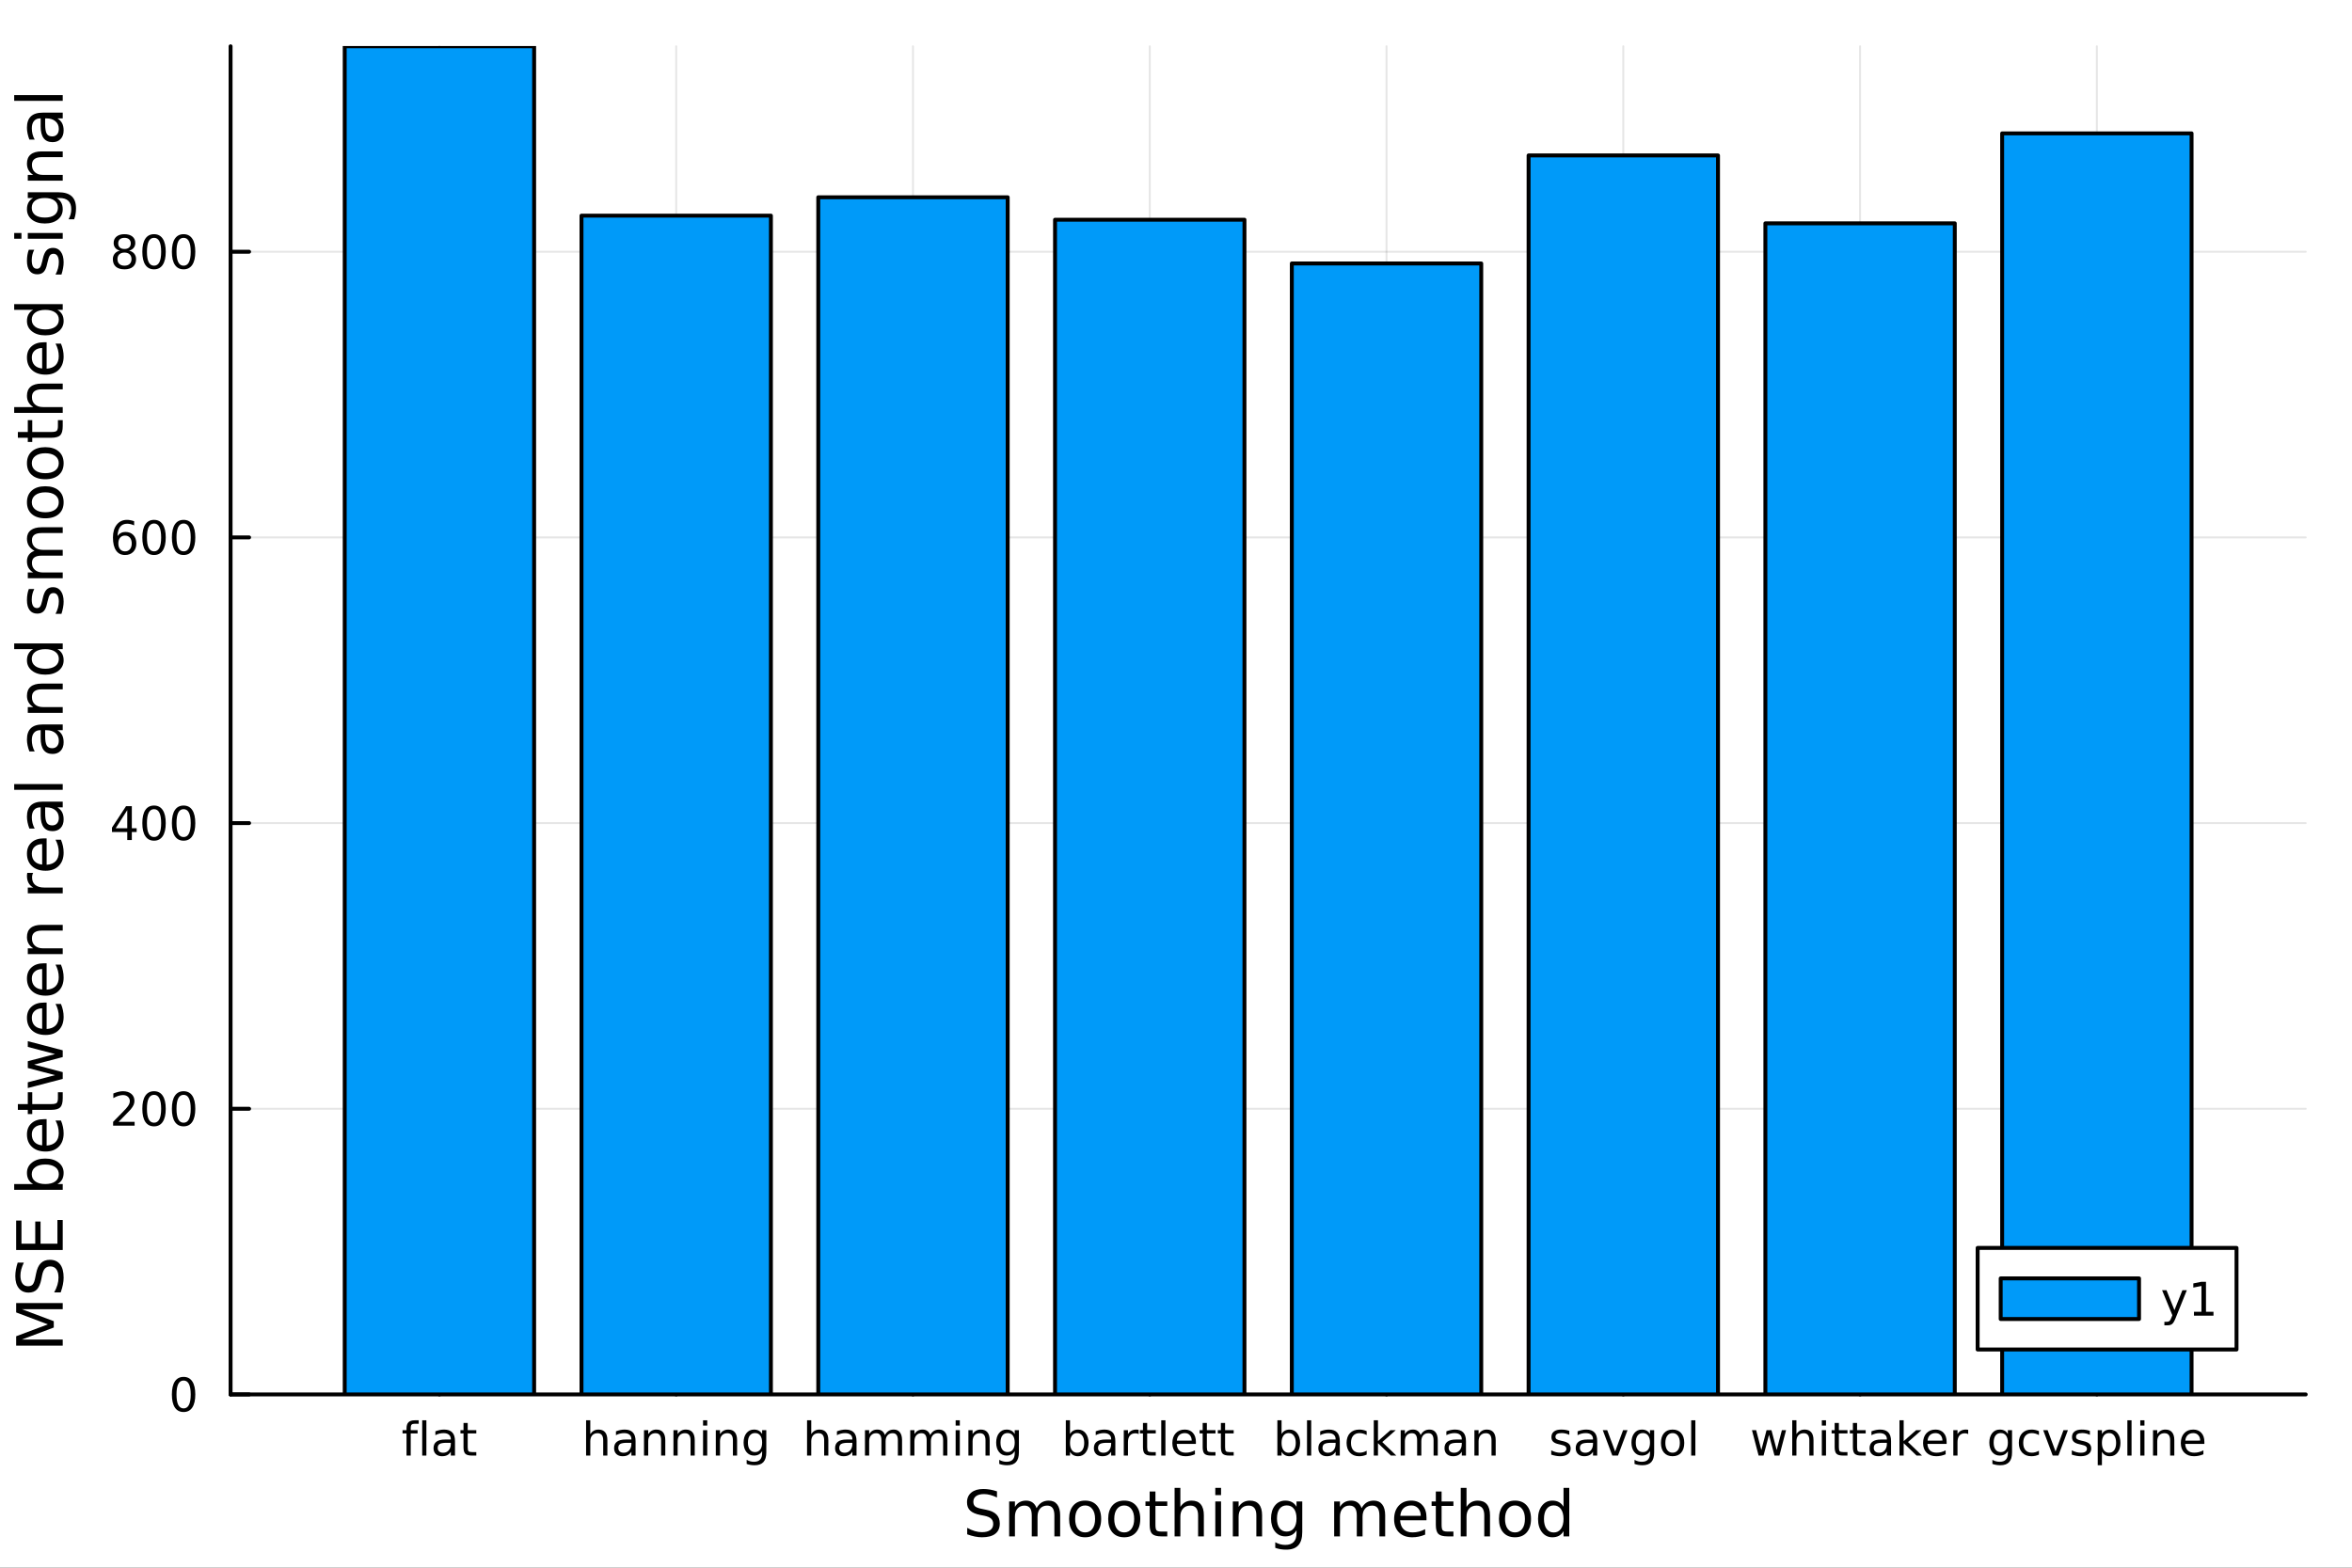 <?xml version="1.0" encoding="utf-8"?>
<svg xmlns="http://www.w3.org/2000/svg" xmlns:xlink="http://www.w3.org/1999/xlink" width="600" height="400" viewBox="0 0 2400 1600">
<rect x="0" y="0" width="2400" height="1600" fill="#333333" stroke="none"/>
<defs>
  <clipPath id="clip080">
    <rect x="0" y="0" width="2400" height="1600"/>
  </clipPath>
</defs>
<path clip-path="url(#clip080)" d="M0 1600 L2400 1600 L2400 0 L0 0  Z" fill="#ffffff" fill-rule="evenodd" fill-opacity="1"/>
<defs>
  <clipPath id="clip081">
    <rect x="480" y="0" width="1681" height="1600"/>
  </clipPath>
</defs>
<path clip-path="url(#clip080)" d="M235.283 1423.18 L2352.76 1423.18 L2352.76 47.244 L235.283 47.244  Z" fill="#ffffff" fill-rule="evenodd" fill-opacity="1"/>
<defs>
  <clipPath id="clip082">
    <rect x="235" y="47" width="2118" height="1377"/>
  </clipPath>
</defs>
<polyline clip-path="url(#clip082)" style="stroke:#000000; stroke-linecap:round; stroke-linejoin:round; stroke-width:2; stroke-opacity:0.1; fill:none" points="448.391,1423.18 448.391,47.244 "/>
<polyline clip-path="url(#clip082)" style="stroke:#000000; stroke-linecap:round; stroke-linejoin:round; stroke-width:2; stroke-opacity:0.1; fill:none" points="689.999,1423.18 689.999,47.244 "/>
<polyline clip-path="url(#clip082)" style="stroke:#000000; stroke-linecap:round; stroke-linejoin:round; stroke-width:2; stroke-opacity:0.1; fill:none" points="931.607,1423.18 931.607,47.244 "/>
<polyline clip-path="url(#clip082)" style="stroke:#000000; stroke-linecap:round; stroke-linejoin:round; stroke-width:2; stroke-opacity:0.1; fill:none" points="1173.22,1423.18 1173.22,47.244 "/>
<polyline clip-path="url(#clip082)" style="stroke:#000000; stroke-linecap:round; stroke-linejoin:round; stroke-width:2; stroke-opacity:0.1; fill:none" points="1414.82,1423.18 1414.82,47.244 "/>
<polyline clip-path="url(#clip082)" style="stroke:#000000; stroke-linecap:round; stroke-linejoin:round; stroke-width:2; stroke-opacity:0.1; fill:none" points="1656.43,1423.18 1656.43,47.244 "/>
<polyline clip-path="url(#clip082)" style="stroke:#000000; stroke-linecap:round; stroke-linejoin:round; stroke-width:2; stroke-opacity:0.1; fill:none" points="1898.04,1423.18 1898.04,47.244 "/>
<polyline clip-path="url(#clip082)" style="stroke:#000000; stroke-linecap:round; stroke-linejoin:round; stroke-width:2; stroke-opacity:0.1; fill:none" points="2139.65,1423.18 2139.65,47.244 "/>
<polyline clip-path="url(#clip082)" style="stroke:#000000; stroke-linecap:round; stroke-linejoin:round; stroke-width:2; stroke-opacity:0.1; fill:none" points="235.283,1423.18 2352.76,1423.18 "/>
<polyline clip-path="url(#clip082)" style="stroke:#000000; stroke-linecap:round; stroke-linejoin:round; stroke-width:2; stroke-opacity:0.1; fill:none" points="235.283,1131.61 2352.76,1131.61 "/>
<polyline clip-path="url(#clip082)" style="stroke:#000000; stroke-linecap:round; stroke-linejoin:round; stroke-width:2; stroke-opacity:0.1; fill:none" points="235.283,840.05 2352.76,840.05 "/>
<polyline clip-path="url(#clip082)" style="stroke:#000000; stroke-linecap:round; stroke-linejoin:round; stroke-width:2; stroke-opacity:0.1; fill:none" points="235.283,548.484 2352.76,548.484 "/>
<polyline clip-path="url(#clip082)" style="stroke:#000000; stroke-linecap:round; stroke-linejoin:round; stroke-width:2; stroke-opacity:0.1; fill:none" points="235.283,256.919 2352.76,256.919 "/>
<polyline clip-path="url(#clip080)" style="stroke:#000000; stroke-linecap:round; stroke-linejoin:round; stroke-width:4; stroke-opacity:1; fill:none" points="235.283,1423.18 2352.76,1423.18 "/>
<polyline clip-path="url(#clip080)" style="stroke:#000000; stroke-linecap:round; stroke-linejoin:round; stroke-width:4; stroke-opacity:1; fill:none" points="448.391,1423.18 448.391,1404.28 "/>
<polyline clip-path="url(#clip080)" style="stroke:#000000; stroke-linecap:round; stroke-linejoin:round; stroke-width:4; stroke-opacity:1; fill:none" points="689.999,1423.18 689.999,1404.28 "/>
<polyline clip-path="url(#clip080)" style="stroke:#000000; stroke-linecap:round; stroke-linejoin:round; stroke-width:4; stroke-opacity:1; fill:none" points="931.607,1423.18 931.607,1404.28 "/>
<polyline clip-path="url(#clip080)" style="stroke:#000000; stroke-linecap:round; stroke-linejoin:round; stroke-width:4; stroke-opacity:1; fill:none" points="1173.22,1423.18 1173.22,1404.28 "/>
<polyline clip-path="url(#clip080)" style="stroke:#000000; stroke-linecap:round; stroke-linejoin:round; stroke-width:4; stroke-opacity:1; fill:none" points="1414.82,1423.18 1414.82,1404.28 "/>
<polyline clip-path="url(#clip080)" style="stroke:#000000; stroke-linecap:round; stroke-linejoin:round; stroke-width:4; stroke-opacity:1; fill:none" points="1656.43,1423.18 1656.43,1404.28 "/>
<polyline clip-path="url(#clip080)" style="stroke:#000000; stroke-linecap:round; stroke-linejoin:round; stroke-width:4; stroke-opacity:1; fill:none" points="1898.04,1423.18 1898.04,1404.28 "/>
<polyline clip-path="url(#clip080)" style="stroke:#000000; stroke-linecap:round; stroke-linejoin:round; stroke-width:4; stroke-opacity:1; fill:none" points="2139.65,1423.18 2139.65,1404.28 "/>
<path clip-path="url(#clip080)" d="M427.257 1449.56 L427.257 1453.1 L423.183 1453.1 Q420.891 1453.1 419.988 1454.03 Q419.109 1454.96 419.109 1457.36 L419.109 1459.65 L426.122 1459.65 L426.122 1462.96 L419.109 1462.96 L419.109 1485.58 L414.826 1485.58 L414.826 1462.96 L410.752 1462.96 L410.752 1459.65 L414.826 1459.65 L414.826 1457.85 Q414.826 1453.52 416.84 1451.55 Q418.854 1449.56 423.229 1449.56 L427.257 1449.56 Z" fill="#000000" fill-rule="nonzero" fill-opacity="1" /><path clip-path="url(#clip080)" d="M430.822 1449.56 L435.081 1449.56 L435.081 1485.58 L430.822 1485.58 L430.822 1449.56 Z" fill="#000000" fill-rule="nonzero" fill-opacity="1" /><path clip-path="url(#clip080)" d="M455.775 1472.55 Q450.613 1472.55 448.622 1473.73 Q446.632 1474.91 446.632 1477.76 Q446.632 1480.02 448.113 1481.37 Q449.618 1482.69 452.187 1482.69 Q455.729 1482.69 457.858 1480.19 Q460.011 1477.66 460.011 1473.5 L460.011 1472.55 L455.775 1472.55 M464.27 1470.79 L464.27 1485.58 L460.011 1485.58 L460.011 1481.64 Q458.553 1484.01 456.377 1485.14 Q454.201 1486.25 451.053 1486.25 Q447.071 1486.25 444.71 1484.03 Q442.372 1481.78 442.372 1478.03 Q442.372 1473.66 445.289 1471.44 Q448.229 1469.21 454.039 1469.21 L460.011 1469.21 L460.011 1468.8 Q460.011 1465.86 458.067 1464.26 Q456.145 1462.64 452.65 1462.64 Q450.428 1462.64 448.321 1463.17 Q446.215 1463.7 444.271 1464.77 L444.271 1460.83 Q446.608 1459.93 448.808 1459.49 Q451.007 1459.03 453.09 1459.03 Q458.715 1459.03 461.493 1461.95 Q464.27 1464.86 464.27 1470.79 Z" fill="#000000" fill-rule="nonzero" fill-opacity="1" /><path clip-path="url(#clip080)" d="M477.256 1452.29 L477.256 1459.65 L486.03 1459.65 L486.03 1462.96 L477.256 1462.96 L477.256 1477.04 Q477.256 1480.21 478.113 1481.11 Q478.993 1482.02 481.655 1482.02 L486.03 1482.02 L486.03 1485.58 L481.655 1485.58 Q476.724 1485.58 474.849 1483.75 Q472.974 1481.9 472.974 1477.04 L472.974 1462.96 L469.849 1462.96 L469.849 1459.65 L472.974 1459.65 L472.974 1452.29 L477.256 1452.29 Z" fill="#000000" fill-rule="nonzero" fill-opacity="1" /><path clip-path="url(#clip080)" d="M619.768 1469.93 L619.768 1485.58 L615.509 1485.58 L615.509 1470.07 Q615.509 1466.39 614.074 1464.56 Q612.638 1462.73 609.768 1462.73 Q606.319 1462.73 604.328 1464.93 Q602.337 1467.13 602.337 1470.93 L602.337 1485.58 L598.055 1485.58 L598.055 1449.56 L602.337 1449.56 L602.337 1463.68 Q603.865 1461.34 605.925 1460.19 Q608.009 1459.03 610.717 1459.03 Q615.185 1459.03 617.476 1461.81 Q619.768 1464.56 619.768 1469.93 Z" fill="#000000" fill-rule="nonzero" fill-opacity="1" /><path clip-path="url(#clip080)" d="M640.046 1472.55 Q634.884 1472.55 632.893 1473.73 Q630.902 1474.91 630.902 1477.76 Q630.902 1480.02 632.384 1481.37 Q633.888 1482.69 636.458 1482.69 Q639.999 1482.69 642.129 1480.19 Q644.282 1477.66 644.282 1473.5 L644.282 1472.55 L640.046 1472.55 M648.541 1470.79 L648.541 1485.58 L644.282 1485.58 L644.282 1481.64 Q642.823 1484.01 640.647 1485.14 Q638.472 1486.25 635.323 1486.25 Q631.342 1486.25 628.981 1484.03 Q626.643 1481.78 626.643 1478.03 Q626.643 1473.66 629.56 1471.44 Q632.499 1469.21 638.309 1469.21 L644.282 1469.21 L644.282 1468.8 Q644.282 1465.86 642.337 1464.26 Q640.416 1462.64 636.921 1462.64 Q634.698 1462.64 632.592 1463.17 Q630.485 1463.7 628.541 1464.77 L628.541 1460.83 Q630.879 1459.93 633.078 1459.49 Q635.277 1459.03 637.36 1459.03 Q642.985 1459.03 645.763 1461.95 Q648.541 1464.86 648.541 1470.79 Z" fill="#000000" fill-rule="nonzero" fill-opacity="1" /><path clip-path="url(#clip080)" d="M678.865 1469.93 L678.865 1485.58 L674.606 1485.58 L674.606 1470.07 Q674.606 1466.39 673.17 1464.56 Q671.735 1462.73 668.865 1462.73 Q665.416 1462.73 663.425 1464.93 Q661.434 1467.13 661.434 1470.93 L661.434 1485.58 L657.152 1485.58 L657.152 1459.65 L661.434 1459.65 L661.434 1463.68 Q662.962 1461.34 665.022 1460.19 Q667.106 1459.03 669.814 1459.03 Q674.282 1459.03 676.573 1461.81 Q678.865 1464.56 678.865 1469.93 Z" fill="#000000" fill-rule="nonzero" fill-opacity="1" /><path clip-path="url(#clip080)" d="M708.911 1469.93 L708.911 1485.58 L704.652 1485.58 L704.652 1470.07 Q704.652 1466.39 703.217 1464.56 Q701.781 1462.73 698.911 1462.73 Q695.462 1462.73 693.471 1464.93 Q691.481 1467.13 691.481 1470.93 L691.481 1485.58 L687.198 1485.58 L687.198 1459.65 L691.481 1459.65 L691.481 1463.68 Q693.008 1461.34 695.068 1460.19 Q697.152 1459.03 699.86 1459.03 Q704.328 1459.03 706.619 1461.81 Q708.911 1464.56 708.911 1469.93 Z" fill="#000000" fill-rule="nonzero" fill-opacity="1" /><path clip-path="url(#clip080)" d="M717.406 1459.65 L721.666 1459.65 L721.666 1485.58 L717.406 1485.58 L717.406 1459.65 M717.406 1449.56 L721.666 1449.56 L721.666 1454.96 L717.406 1454.96 L717.406 1449.56 Z" fill="#000000" fill-rule="nonzero" fill-opacity="1" /><path clip-path="url(#clip080)" d="M752.128 1469.93 L752.128 1485.58 L747.869 1485.58 L747.869 1470.07 Q747.869 1466.39 746.434 1464.56 Q744.999 1462.73 742.128 1462.73 Q738.679 1462.73 736.689 1464.93 Q734.698 1467.13 734.698 1470.93 L734.698 1485.58 L730.415 1485.58 L730.415 1459.65 L734.698 1459.65 L734.698 1463.68 Q736.226 1461.34 738.286 1460.19 Q740.369 1459.03 743.077 1459.03 Q747.545 1459.03 749.837 1461.81 Q752.128 1464.56 752.128 1469.93 Z" fill="#000000" fill-rule="nonzero" fill-opacity="1" /><path clip-path="url(#clip080)" d="M777.684 1472.32 Q777.684 1467.69 775.762 1465.14 Q773.864 1462.59 770.415 1462.59 Q766.989 1462.59 765.068 1465.14 Q763.17 1467.69 763.17 1472.32 Q763.17 1476.92 765.068 1479.47 Q766.989 1482.02 770.415 1482.02 Q773.864 1482.02 775.762 1479.47 Q777.684 1476.92 777.684 1472.32 M781.943 1482.36 Q781.943 1488.98 779.003 1492.2 Q776.063 1495.44 769.999 1495.44 Q767.753 1495.44 765.763 1495.09 Q763.772 1494.77 761.897 1494.08 L761.897 1489.93 Q763.772 1490.95 765.6 1491.44 Q767.429 1491.92 769.327 1491.92 Q773.517 1491.92 775.6 1489.72 Q777.684 1487.55 777.684 1483.13 L777.684 1481.02 Q776.364 1483.31 774.304 1484.45 Q772.244 1485.58 769.374 1485.58 Q764.605 1485.58 761.688 1481.95 Q758.772 1478.31 758.772 1472.32 Q758.772 1466.3 761.688 1462.66 Q764.605 1459.03 769.374 1459.03 Q772.244 1459.03 774.304 1460.16 Q776.364 1461.3 777.684 1463.59 L777.684 1459.65 L781.943 1459.65 L781.943 1482.36 Z" fill="#000000" fill-rule="nonzero" fill-opacity="1" /><path clip-path="url(#clip080)" d="M845.242 1469.93 L845.242 1485.58 L840.983 1485.58 L840.983 1470.07 Q840.983 1466.39 839.547 1464.56 Q838.112 1462.73 835.242 1462.73 Q831.793 1462.73 829.802 1464.93 Q827.811 1467.13 827.811 1470.93 L827.811 1485.58 L823.529 1485.58 L823.529 1449.56 L827.811 1449.56 L827.811 1463.68 Q829.339 1461.34 831.399 1460.19 Q833.483 1459.03 836.191 1459.03 Q840.659 1459.03 842.95 1461.81 Q845.242 1464.56 845.242 1469.93 Z" fill="#000000" fill-rule="nonzero" fill-opacity="1" /><path clip-path="url(#clip080)" d="M865.52 1472.55 Q860.358 1472.55 858.367 1473.73 Q856.376 1474.91 856.376 1477.76 Q856.376 1480.02 857.858 1481.37 Q859.362 1482.69 861.932 1482.69 Q865.473 1482.69 867.603 1480.19 Q869.756 1477.66 869.756 1473.5 L869.756 1472.55 L865.52 1472.55 M874.015 1470.79 L874.015 1485.58 L869.756 1485.58 L869.756 1481.64 Q868.297 1484.01 866.121 1485.14 Q863.945 1486.25 860.797 1486.25 Q856.816 1486.25 854.455 1484.03 Q852.117 1481.78 852.117 1478.03 Q852.117 1473.66 855.034 1471.44 Q857.973 1469.21 863.783 1469.21 L869.756 1469.21 L869.756 1468.8 Q869.756 1465.86 867.811 1464.26 Q865.89 1462.64 862.395 1462.64 Q860.172 1462.64 858.066 1463.17 Q855.959 1463.7 854.015 1464.77 L854.015 1460.83 Q856.353 1459.93 858.552 1459.49 Q860.751 1459.03 862.834 1459.03 Q868.459 1459.03 871.237 1461.95 Q874.015 1464.86 874.015 1470.79 Z" fill="#000000" fill-rule="nonzero" fill-opacity="1" /><path clip-path="url(#clip080)" d="M902.973 1464.63 Q904.57 1461.76 906.792 1460.39 Q909.015 1459.03 912.024 1459.03 Q916.075 1459.03 918.274 1461.88 Q920.473 1464.7 920.473 1469.93 L920.473 1485.58 L916.191 1485.58 L916.191 1470.07 Q916.191 1466.34 914.871 1464.54 Q913.552 1462.73 910.843 1462.73 Q907.533 1462.73 905.612 1464.93 Q903.691 1467.13 903.691 1470.93 L903.691 1485.58 L899.408 1485.58 L899.408 1470.07 Q899.408 1466.32 898.089 1464.54 Q896.769 1462.73 894.015 1462.73 Q890.751 1462.73 888.83 1464.95 Q886.908 1467.15 886.908 1470.93 L886.908 1485.58 L882.626 1485.58 L882.626 1459.65 L886.908 1459.65 L886.908 1463.68 Q888.367 1461.3 890.404 1460.16 Q892.441 1459.03 895.242 1459.03 Q898.066 1459.03 900.033 1460.46 Q902.024 1461.9 902.973 1464.63 Z" fill="#000000" fill-rule="nonzero" fill-opacity="1" /><path clip-path="url(#clip080)" d="M949.153 1464.63 Q950.751 1461.76 952.973 1460.39 Q955.195 1459.03 958.204 1459.03 Q962.255 1459.03 964.454 1461.88 Q966.653 1464.7 966.653 1469.93 L966.653 1485.58 L962.371 1485.58 L962.371 1470.07 Q962.371 1466.34 961.051 1464.54 Q959.732 1462.73 957.024 1462.73 Q953.714 1462.73 951.792 1464.93 Q949.871 1467.13 949.871 1470.93 L949.871 1485.58 L945.589 1485.58 L945.589 1470.07 Q945.589 1466.32 944.269 1464.54 Q942.95 1462.73 940.195 1462.73 Q936.931 1462.73 935.01 1464.95 Q933.089 1467.15 933.089 1470.93 L933.089 1485.58 L928.806 1485.58 L928.806 1459.65 L933.089 1459.65 L933.089 1463.68 Q934.547 1461.3 936.584 1460.16 Q938.621 1459.03 941.422 1459.03 Q944.246 1459.03 946.214 1460.46 Q948.204 1461.9 949.153 1464.63 Z" fill="#000000" fill-rule="nonzero" fill-opacity="1" /><path clip-path="url(#clip080)" d="M975.149 1459.65 L979.408 1459.65 L979.408 1485.58 L975.149 1485.58 L975.149 1459.65 M975.149 1449.56 L979.408 1449.56 L979.408 1454.96 L975.149 1454.96 L975.149 1449.56 Z" fill="#000000" fill-rule="nonzero" fill-opacity="1" /><path clip-path="url(#clip080)" d="M1009.87 1469.93 L1009.87 1485.58 L1005.61 1485.58 L1005.61 1470.07 Q1005.61 1466.39 1004.18 1464.56 Q1002.74 1462.73 999.871 1462.73 Q996.422 1462.73 994.431 1464.93 Q992.44 1467.13 992.44 1470.93 L992.44 1485.58 L988.158 1485.58 L988.158 1459.65 L992.44 1459.65 L992.44 1463.68 Q993.968 1461.34 996.028 1460.19 Q998.111 1459.03 1000.82 1459.03 Q1005.29 1459.03 1007.58 1461.81 Q1009.87 1464.56 1009.87 1469.93 Z" fill="#000000" fill-rule="nonzero" fill-opacity="1" /><path clip-path="url(#clip080)" d="M1035.43 1472.32 Q1035.43 1467.69 1033.5 1465.14 Q1031.61 1462.59 1028.16 1462.59 Q1024.73 1462.59 1022.81 1465.14 Q1020.91 1467.69 1020.91 1472.32 Q1020.91 1476.92 1022.81 1479.47 Q1024.73 1482.02 1028.16 1482.02 Q1031.61 1482.02 1033.5 1479.47 Q1035.43 1476.92 1035.43 1472.32 M1039.69 1482.36 Q1039.69 1488.98 1036.75 1492.2 Q1033.81 1495.44 1027.74 1495.44 Q1025.5 1495.44 1023.5 1495.09 Q1021.51 1494.77 1019.64 1494.08 L1019.64 1489.93 Q1021.51 1490.95 1023.34 1491.44 Q1025.17 1491.92 1027.07 1491.92 Q1031.26 1491.92 1033.34 1489.72 Q1035.43 1487.55 1035.43 1483.13 L1035.43 1481.02 Q1034.11 1483.31 1032.05 1484.45 Q1029.99 1485.58 1027.12 1485.58 Q1022.35 1485.58 1019.43 1481.95 Q1016.51 1478.31 1016.51 1472.32 Q1016.51 1466.3 1019.43 1462.66 Q1022.35 1459.03 1027.12 1459.03 Q1029.99 1459.03 1032.05 1460.16 Q1034.11 1461.3 1035.43 1463.59 L1035.43 1459.65 L1039.69 1459.65 L1039.69 1482.36 Z" fill="#000000" fill-rule="nonzero" fill-opacity="1" /><path clip-path="url(#clip080)" d="M1106.34 1472.64 Q1106.34 1467.94 1104.4 1465.28 Q1102.47 1462.59 1099.1 1462.59 Q1095.72 1462.59 1093.77 1465.28 Q1091.85 1467.94 1091.85 1472.64 Q1091.85 1477.34 1093.77 1480.02 Q1095.72 1482.69 1099.1 1482.69 Q1102.47 1482.69 1104.4 1480.02 Q1106.34 1477.34 1106.34 1472.64 M1091.85 1463.59 Q1093.19 1461.27 1095.23 1460.16 Q1097.29 1459.03 1100.14 1459.03 Q1104.86 1459.03 1107.8 1462.78 Q1110.76 1466.53 1110.76 1472.64 Q1110.76 1478.75 1107.8 1482.5 Q1104.86 1486.25 1100.14 1486.25 Q1097.29 1486.25 1095.23 1485.14 Q1093.19 1484.01 1091.85 1481.69 L1091.85 1485.58 L1087.57 1485.58 L1087.57 1449.56 L1091.85 1449.56 L1091.85 1463.59 Z" fill="#000000" fill-rule="nonzero" fill-opacity="1" /><path clip-path="url(#clip080)" d="M1129.6 1472.55 Q1124.44 1472.55 1122.45 1473.73 Q1120.46 1474.91 1120.46 1477.76 Q1120.46 1480.02 1121.94 1481.37 Q1123.45 1482.69 1126.02 1482.69 Q1129.56 1482.69 1131.69 1480.19 Q1133.84 1477.66 1133.84 1473.5 L1133.84 1472.55 L1129.6 1472.55 M1138.1 1470.79 L1138.1 1485.58 L1133.84 1485.58 L1133.84 1481.64 Q1132.38 1484.01 1130.21 1485.14 Q1128.03 1486.25 1124.88 1486.25 Q1120.9 1486.25 1118.54 1484.03 Q1116.2 1481.78 1116.2 1478.03 Q1116.2 1473.66 1119.12 1471.44 Q1122.06 1469.21 1127.87 1469.21 L1133.84 1469.21 L1133.84 1468.8 Q1133.84 1465.86 1131.9 1464.26 Q1129.97 1462.64 1126.48 1462.64 Q1124.26 1462.64 1122.15 1463.17 Q1120.04 1463.7 1118.1 1464.77 L1118.1 1460.83 Q1120.44 1459.93 1122.64 1459.49 Q1124.84 1459.03 1126.92 1459.03 Q1132.54 1459.03 1135.32 1461.95 Q1138.1 1464.86 1138.1 1470.79 Z" fill="#000000" fill-rule="nonzero" fill-opacity="1" /><path clip-path="url(#clip080)" d="M1161.9 1463.64 Q1161.18 1463.22 1160.32 1463.03 Q1159.49 1462.83 1158.47 1462.83 Q1154.86 1462.83 1152.91 1465.19 Q1150.99 1467.52 1150.99 1471.92 L1150.99 1485.58 L1146.71 1485.58 L1146.71 1459.65 L1150.99 1459.65 L1150.99 1463.68 Q1152.34 1461.32 1154.49 1460.19 Q1156.64 1459.03 1159.72 1459.03 Q1160.16 1459.03 1160.69 1459.1 Q1161.22 1459.14 1161.87 1459.26 L1161.9 1463.64 Z" fill="#000000" fill-rule="nonzero" fill-opacity="1" /><path clip-path="url(#clip080)" d="M1170.58 1452.29 L1170.58 1459.65 L1179.35 1459.65 L1179.35 1462.96 L1170.58 1462.96 L1170.58 1477.04 Q1170.58 1480.21 1171.43 1481.11 Q1172.31 1482.02 1174.97 1482.02 L1179.35 1482.02 L1179.35 1485.58 L1174.97 1485.58 Q1170.04 1485.58 1168.17 1483.75 Q1166.29 1481.9 1166.29 1477.04 L1166.29 1462.96 L1163.17 1462.96 L1163.17 1459.65 L1166.29 1459.65 L1166.29 1452.29 L1170.58 1452.29 Z" fill="#000000" fill-rule="nonzero" fill-opacity="1" /><path clip-path="url(#clip080)" d="M1184.95 1449.56 L1189.21 1449.56 L1189.21 1485.58 L1184.95 1485.58 L1184.95 1449.56 Z" fill="#000000" fill-rule="nonzero" fill-opacity="1" /><path clip-path="url(#clip080)" d="M1220.3 1471.55 L1220.3 1473.64 L1200.72 1473.64 Q1200.99 1478.03 1203.35 1480.35 Q1205.74 1482.64 1209.97 1482.64 Q1212.43 1482.64 1214.72 1482.04 Q1217.03 1481.44 1219.3 1480.23 L1219.3 1484.26 Q1217.01 1485.23 1214.6 1485.74 Q1212.2 1486.25 1209.72 1486.25 Q1203.52 1486.25 1199.88 1482.64 Q1196.27 1479.03 1196.27 1472.87 Q1196.27 1466.51 1199.7 1462.78 Q1203.15 1459.03 1208.98 1459.03 Q1214.21 1459.03 1217.24 1462.41 Q1220.3 1465.77 1220.3 1471.55 M1216.04 1470.3 Q1215.99 1466.81 1214.07 1464.72 Q1212.17 1462.64 1209.03 1462.64 Q1205.46 1462.64 1203.31 1464.65 Q1201.18 1466.67 1200.85 1470.33 L1216.04 1470.3 Z" fill="#000000" fill-rule="nonzero" fill-opacity="1" /><path clip-path="url(#clip080)" d="M1231.5 1452.29 L1231.5 1459.65 L1240.28 1459.65 L1240.28 1462.96 L1231.5 1462.96 L1231.5 1477.04 Q1231.5 1480.21 1232.36 1481.11 Q1233.24 1482.02 1235.9 1482.02 L1240.28 1482.02 L1240.28 1485.58 L1235.9 1485.58 Q1230.97 1485.58 1229.09 1483.75 Q1227.22 1481.9 1227.22 1477.04 L1227.22 1462.96 L1224.09 1462.96 L1224.09 1459.65 L1227.22 1459.65 L1227.22 1452.29 L1231.5 1452.29 Z" fill="#000000" fill-rule="nonzero" fill-opacity="1" /><path clip-path="url(#clip080)" d="M1250.09 1452.29 L1250.09 1459.65 L1258.86 1459.65 L1258.86 1462.96 L1250.09 1462.96 L1250.09 1477.04 Q1250.09 1480.21 1250.95 1481.11 Q1251.83 1482.02 1254.49 1482.02 L1258.86 1482.02 L1258.86 1485.58 L1254.49 1485.58 Q1249.56 1485.58 1247.68 1483.75 Q1245.81 1481.9 1245.81 1477.04 L1245.81 1462.96 L1242.68 1462.96 L1242.68 1459.65 L1245.81 1459.65 L1245.81 1452.29 L1250.09 1452.29 Z" fill="#000000" fill-rule="nonzero" fill-opacity="1" /><path clip-path="url(#clip080)" d="M1322.21 1472.64 Q1322.21 1467.94 1320.26 1465.28 Q1318.34 1462.59 1314.96 1462.59 Q1311.58 1462.59 1309.64 1465.28 Q1307.72 1467.94 1307.72 1472.64 Q1307.72 1477.34 1309.64 1480.02 Q1311.58 1482.69 1314.96 1482.69 Q1318.34 1482.69 1320.26 1480.02 Q1322.21 1477.34 1322.21 1472.64 M1307.72 1463.59 Q1309.06 1461.27 1311.1 1460.16 Q1313.16 1459.03 1316 1459.03 Q1320.73 1459.03 1323.67 1462.78 Q1326.63 1466.53 1326.63 1472.64 Q1326.63 1478.75 1323.67 1482.5 Q1320.73 1486.25 1316 1486.25 Q1313.16 1486.25 1311.1 1485.14 Q1309.06 1484.01 1307.72 1481.69 L1307.72 1485.58 L1303.44 1485.58 L1303.44 1449.56 L1307.72 1449.56 L1307.72 1463.59 Z" fill="#000000" fill-rule="nonzero" fill-opacity="1" /><path clip-path="url(#clip080)" d="M1333.69 1449.56 L1337.95 1449.56 L1337.95 1485.58 L1333.69 1485.58 L1333.69 1449.56 Z" fill="#000000" fill-rule="nonzero" fill-opacity="1" /><path clip-path="url(#clip080)" d="M1358.64 1472.55 Q1353.48 1472.55 1351.49 1473.73 Q1349.5 1474.91 1349.5 1477.76 Q1349.5 1480.02 1350.98 1481.37 Q1352.49 1482.69 1355.06 1482.69 Q1358.6 1482.69 1360.73 1480.19 Q1362.88 1477.66 1362.88 1473.5 L1362.88 1472.55 L1358.64 1472.55 M1367.14 1470.79 L1367.14 1485.58 L1362.88 1485.58 L1362.88 1481.64 Q1361.42 1484.01 1359.25 1485.14 Q1357.07 1486.25 1353.92 1486.25 Q1349.94 1486.25 1347.58 1484.03 Q1345.24 1481.78 1345.24 1478.03 Q1345.24 1473.66 1348.16 1471.44 Q1351.1 1469.21 1356.91 1469.21 L1362.88 1469.21 L1362.88 1468.8 Q1362.88 1465.86 1360.93 1464.26 Q1359.01 1462.64 1355.52 1462.64 Q1353.3 1462.64 1351.19 1463.17 Q1349.08 1463.7 1347.14 1464.77 L1347.14 1460.83 Q1349.48 1459.93 1351.68 1459.49 Q1353.87 1459.03 1355.96 1459.03 Q1361.58 1459.03 1364.36 1461.95 Q1367.14 1464.86 1367.14 1470.79 Z" fill="#000000" fill-rule="nonzero" fill-opacity="1" /><path clip-path="url(#clip080)" d="M1394.57 1460.65 L1394.57 1464.63 Q1392.76 1463.64 1390.93 1463.15 Q1389.13 1462.64 1387.28 1462.64 Q1383.13 1462.64 1380.84 1465.28 Q1378.55 1467.89 1378.55 1472.64 Q1378.55 1477.39 1380.84 1480.02 Q1383.13 1482.64 1387.28 1482.64 Q1389.13 1482.64 1390.93 1482.15 Q1392.76 1481.64 1394.57 1480.65 L1394.57 1484.58 Q1392.79 1485.42 1390.87 1485.83 Q1388.97 1486.25 1386.81 1486.25 Q1380.96 1486.25 1377.51 1482.57 Q1374.06 1478.89 1374.06 1472.64 Q1374.06 1466.3 1377.53 1462.66 Q1381.03 1459.03 1387.09 1459.03 Q1389.06 1459.03 1390.93 1459.45 Q1392.81 1459.84 1394.57 1460.65 Z" fill="#000000" fill-rule="nonzero" fill-opacity="1" /><path clip-path="url(#clip080)" d="M1401.81 1449.56 L1406.1 1449.56 L1406.1 1470.83 L1418.8 1459.65 L1424.24 1459.65 L1410.49 1471.78 L1424.82 1485.58 L1419.27 1485.58 L1406.1 1472.92 L1406.1 1485.58 L1401.81 1485.58 L1401.81 1449.56 Z" fill="#000000" fill-rule="nonzero" fill-opacity="1" /><path clip-path="url(#clip080)" d="M1449.61 1464.63 Q1451.21 1461.76 1453.43 1460.39 Q1455.66 1459.03 1458.67 1459.03 Q1462.72 1459.03 1464.92 1461.88 Q1467.11 1464.7 1467.11 1469.93 L1467.11 1485.58 L1462.83 1485.58 L1462.83 1470.07 Q1462.83 1466.34 1461.51 1464.54 Q1460.19 1462.73 1457.49 1462.73 Q1454.18 1462.73 1452.25 1464.93 Q1450.33 1467.13 1450.33 1470.93 L1450.33 1485.58 L1446.05 1485.58 L1446.05 1470.07 Q1446.05 1466.32 1444.73 1464.54 Q1443.41 1462.73 1440.66 1462.73 Q1437.39 1462.73 1435.47 1464.95 Q1433.55 1467.15 1433.55 1470.93 L1433.55 1485.58 L1429.27 1485.58 L1429.27 1459.65 L1433.55 1459.65 L1433.55 1463.68 Q1435.01 1461.3 1437.05 1460.16 Q1439.08 1459.03 1441.88 1459.03 Q1444.71 1459.03 1446.68 1460.46 Q1448.67 1461.9 1449.61 1464.63 Z" fill="#000000" fill-rule="nonzero" fill-opacity="1" /><path clip-path="url(#clip080)" d="M1487.39 1472.55 Q1482.23 1472.55 1480.24 1473.73 Q1478.25 1474.91 1478.25 1477.76 Q1478.25 1480.02 1479.73 1481.37 Q1481.24 1482.69 1483.8 1482.69 Q1487.35 1482.69 1489.48 1480.19 Q1491.63 1477.66 1491.63 1473.5 L1491.63 1472.55 L1487.39 1472.55 M1495.89 1470.79 L1495.89 1485.58 L1491.63 1485.58 L1491.63 1481.64 Q1490.17 1484.01 1487.99 1485.14 Q1485.82 1486.25 1482.67 1486.25 Q1478.69 1486.25 1476.33 1484.03 Q1473.99 1481.78 1473.99 1478.03 Q1473.99 1473.66 1476.91 1471.44 Q1479.85 1469.21 1485.66 1469.21 L1491.63 1469.21 L1491.63 1468.8 Q1491.63 1465.86 1489.68 1464.26 Q1487.76 1462.64 1484.27 1462.64 Q1482.05 1462.64 1479.94 1463.17 Q1477.83 1463.7 1475.89 1464.77 L1475.89 1460.83 Q1478.23 1459.93 1480.42 1459.49 Q1482.62 1459.03 1484.71 1459.03 Q1490.33 1459.03 1493.11 1461.95 Q1495.89 1464.86 1495.89 1470.79 Z" fill="#000000" fill-rule="nonzero" fill-opacity="1" /><path clip-path="url(#clip080)" d="M1526.21 1469.93 L1526.21 1485.58 L1521.95 1485.58 L1521.95 1470.07 Q1521.95 1466.39 1520.52 1464.56 Q1519.08 1462.73 1516.21 1462.73 Q1512.76 1462.73 1510.77 1464.93 Q1508.78 1467.13 1508.78 1470.93 L1508.78 1485.58 L1504.5 1485.58 L1504.5 1459.65 L1508.78 1459.65 L1508.78 1463.68 Q1510.31 1461.34 1512.37 1460.19 Q1514.45 1459.03 1517.16 1459.03 Q1521.63 1459.03 1523.92 1461.81 Q1526.21 1464.56 1526.21 1469.93 Z" fill="#000000" fill-rule="nonzero" fill-opacity="1" /><path clip-path="url(#clip080)" d="M1601.33 1460.42 L1601.33 1464.45 Q1599.52 1463.52 1597.58 1463.06 Q1595.63 1462.59 1593.55 1462.59 Q1590.38 1462.59 1588.78 1463.57 Q1587.21 1464.54 1587.21 1466.48 Q1587.21 1467.96 1588.34 1468.82 Q1589.48 1469.65 1592.9 1470.42 L1594.36 1470.74 Q1598.9 1471.71 1600.8 1473.5 Q1602.72 1475.26 1602.72 1478.43 Q1602.72 1482.04 1599.85 1484.14 Q1597 1486.25 1592 1486.25 Q1589.92 1486.25 1587.65 1485.83 Q1585.4 1485.44 1582.9 1484.63 L1582.9 1480.23 Q1585.26 1481.46 1587.55 1482.08 Q1589.85 1482.69 1592.09 1482.69 Q1595.1 1482.69 1596.72 1481.67 Q1598.34 1480.63 1598.34 1478.75 Q1598.34 1477.02 1597.16 1476.09 Q1596 1475.16 1592.05 1474.31 L1590.56 1473.96 Q1586.61 1473.13 1584.85 1471.41 Q1583.09 1469.68 1583.09 1466.67 Q1583.09 1463.01 1585.68 1461.02 Q1588.27 1459.03 1593.04 1459.03 Q1595.4 1459.03 1597.49 1459.38 Q1599.57 1459.72 1601.33 1460.42 Z" fill="#000000" fill-rule="nonzero" fill-opacity="1" /><path clip-path="url(#clip080)" d="M1621.28 1472.55 Q1616.12 1472.55 1614.13 1473.73 Q1612.14 1474.91 1612.14 1477.76 Q1612.14 1480.02 1613.62 1481.37 Q1615.12 1482.69 1617.69 1482.69 Q1621.24 1482.69 1623.36 1480.19 Q1625.52 1477.66 1625.52 1473.5 L1625.52 1472.55 L1621.28 1472.55 M1629.78 1470.79 L1629.78 1485.58 L1625.52 1485.58 L1625.52 1481.64 Q1624.06 1484.01 1621.88 1485.14 Q1619.71 1486.25 1616.56 1486.25 Q1612.58 1486.25 1610.22 1484.03 Q1607.88 1481.78 1607.88 1478.03 Q1607.88 1473.66 1610.8 1471.44 Q1613.74 1469.21 1619.55 1469.21 L1625.52 1469.21 L1625.52 1468.8 Q1625.52 1465.86 1623.57 1464.26 Q1621.65 1462.64 1618.16 1462.64 Q1615.93 1462.64 1613.83 1463.17 Q1611.72 1463.7 1609.78 1464.77 L1609.78 1460.83 Q1612.11 1459.93 1614.31 1459.49 Q1616.51 1459.03 1618.6 1459.03 Q1624.22 1459.03 1627 1461.95 Q1629.78 1464.86 1629.78 1470.79 Z" fill="#000000" fill-rule="nonzero" fill-opacity="1" /><path clip-path="url(#clip080)" d="M1635.49 1459.65 L1640.01 1459.65 L1648.11 1481.41 L1656.21 1459.65 L1660.73 1459.65 L1651 1485.58 L1645.22 1485.58 L1635.49 1459.65 Z" fill="#000000" fill-rule="nonzero" fill-opacity="1" /><path clip-path="url(#clip080)" d="M1683.67 1472.32 Q1683.67 1467.69 1681.74 1465.14 Q1679.85 1462.59 1676.4 1462.59 Q1672.97 1462.59 1671.05 1465.14 Q1669.15 1467.69 1669.15 1472.32 Q1669.15 1476.92 1671.05 1479.47 Q1672.97 1482.02 1676.4 1482.02 Q1679.85 1482.02 1681.74 1479.47 Q1683.67 1476.92 1683.67 1472.32 M1687.92 1482.36 Q1687.92 1488.98 1684.98 1492.2 Q1682.04 1495.44 1675.98 1495.44 Q1673.73 1495.44 1671.74 1495.09 Q1669.75 1494.77 1667.88 1494.08 L1667.88 1489.93 Q1669.75 1490.95 1671.58 1491.44 Q1673.41 1491.92 1675.31 1491.92 Q1679.5 1491.92 1681.58 1489.72 Q1683.67 1487.55 1683.67 1483.13 L1683.67 1481.02 Q1682.35 1483.31 1680.29 1484.45 Q1678.23 1485.58 1675.36 1485.58 Q1670.59 1485.58 1667.67 1481.95 Q1664.75 1478.31 1664.75 1472.32 Q1664.75 1466.3 1667.67 1462.66 Q1670.59 1459.03 1675.36 1459.03 Q1678.23 1459.03 1680.29 1460.16 Q1682.35 1461.3 1683.67 1463.59 L1683.67 1459.65 L1687.92 1459.65 L1687.92 1482.36 Z" fill="#000000" fill-rule="nonzero" fill-opacity="1" /><path clip-path="url(#clip080)" d="M1706.74 1462.64 Q1703.32 1462.64 1701.33 1465.33 Q1699.34 1467.99 1699.34 1472.64 Q1699.34 1477.29 1701.3 1479.98 Q1703.29 1482.64 1706.74 1482.64 Q1710.15 1482.64 1712.14 1479.95 Q1714.13 1477.27 1714.13 1472.64 Q1714.13 1468.03 1712.14 1465.35 Q1710.15 1462.64 1706.74 1462.64 M1706.74 1459.03 Q1712.3 1459.03 1715.47 1462.64 Q1718.64 1466.25 1718.64 1472.64 Q1718.64 1479.01 1715.47 1482.64 Q1712.3 1486.25 1706.74 1486.25 Q1701.17 1486.25 1697.99 1482.64 Q1694.85 1479.01 1694.85 1472.64 Q1694.85 1466.25 1697.99 1462.64 Q1701.17 1459.03 1706.74 1459.03 Z" fill="#000000" fill-rule="nonzero" fill-opacity="1" /><path clip-path="url(#clip080)" d="M1725.7 1449.56 L1729.96 1449.56 L1729.96 1485.58 L1725.7 1485.58 L1725.7 1449.56 Z" fill="#000000" fill-rule="nonzero" fill-opacity="1" /><path clip-path="url(#clip080)" d="M1787.72 1459.65 L1791.98 1459.65 L1797.3 1479.89 L1802.6 1459.65 L1807.62 1459.65 L1812.95 1479.89 L1818.25 1459.65 L1822.51 1459.65 L1815.73 1485.58 L1810.7 1485.58 L1805.12 1464.33 L1799.52 1485.58 L1794.5 1485.58 L1787.72 1459.65 Z" fill="#000000" fill-rule="nonzero" fill-opacity="1" /><path clip-path="url(#clip080)" d="M1850.52 1469.93 L1850.52 1485.58 L1846.26 1485.58 L1846.26 1470.07 Q1846.26 1466.39 1844.82 1464.56 Q1843.39 1462.73 1840.52 1462.73 Q1837.07 1462.73 1835.08 1464.93 Q1833.09 1467.13 1833.09 1470.93 L1833.09 1485.58 L1828.8 1485.58 L1828.8 1449.56 L1833.09 1449.56 L1833.09 1463.68 Q1834.61 1461.34 1836.67 1460.19 Q1838.76 1459.03 1841.47 1459.03 Q1845.93 1459.03 1848.23 1461.81 Q1850.52 1464.56 1850.52 1469.93 Z" fill="#000000" fill-rule="nonzero" fill-opacity="1" /><path clip-path="url(#clip080)" d="M1859.01 1459.65 L1863.27 1459.65 L1863.27 1485.58 L1859.01 1485.58 L1859.01 1459.65 M1859.01 1449.56 L1863.27 1449.56 L1863.27 1454.96 L1859.01 1454.96 L1859.01 1449.56 Z" fill="#000000" fill-rule="nonzero" fill-opacity="1" /><path clip-path="url(#clip080)" d="M1876.4 1452.29 L1876.4 1459.65 L1885.17 1459.65 L1885.17 1462.96 L1876.4 1462.96 L1876.4 1477.04 Q1876.4 1480.21 1877.25 1481.11 Q1878.13 1482.02 1880.79 1482.02 L1885.17 1482.02 L1885.17 1485.58 L1880.79 1485.58 Q1875.86 1485.58 1873.99 1483.75 Q1872.11 1481.9 1872.11 1477.04 L1872.11 1462.96 L1868.99 1462.96 L1868.99 1459.65 L1872.11 1459.65 L1872.11 1452.29 L1876.4 1452.29 Z" fill="#000000" fill-rule="nonzero" fill-opacity="1" /><path clip-path="url(#clip080)" d="M1894.98 1452.29 L1894.98 1459.65 L1903.76 1459.65 L1903.76 1462.96 L1894.98 1462.96 L1894.98 1477.04 Q1894.98 1480.21 1895.84 1481.11 Q1896.72 1482.02 1899.38 1482.02 L1903.76 1482.02 L1903.76 1485.58 L1899.38 1485.58 Q1894.45 1485.58 1892.58 1483.75 Q1890.7 1481.9 1890.7 1477.04 L1890.7 1462.96 L1887.58 1462.96 L1887.58 1459.65 L1890.7 1459.65 L1890.7 1452.29 L1894.98 1452.29 Z" fill="#000000" fill-rule="nonzero" fill-opacity="1" /><path clip-path="url(#clip080)" d="M1921.14 1472.55 Q1915.98 1472.55 1913.99 1473.73 Q1912 1474.91 1912 1477.76 Q1912 1480.02 1913.48 1481.37 Q1914.98 1482.69 1917.55 1482.69 Q1921.1 1482.69 1923.22 1480.19 Q1925.38 1477.66 1925.38 1473.5 L1925.38 1472.55 L1921.14 1472.55 M1929.64 1470.79 L1929.64 1485.58 L1925.38 1485.58 L1925.38 1481.64 Q1923.92 1484.01 1921.74 1485.14 Q1919.57 1486.25 1916.42 1486.25 Q1912.44 1486.25 1910.08 1484.03 Q1907.74 1481.78 1907.74 1478.03 Q1907.74 1473.66 1910.66 1471.44 Q1913.6 1469.21 1919.41 1469.21 L1925.38 1469.21 L1925.38 1468.8 Q1925.38 1465.86 1923.43 1464.26 Q1921.51 1462.64 1918.02 1462.64 Q1915.79 1462.64 1913.69 1463.17 Q1911.58 1463.7 1909.64 1464.77 L1909.64 1460.83 Q1911.97 1459.93 1914.17 1459.49 Q1916.37 1459.03 1918.46 1459.03 Q1924.08 1459.03 1926.86 1461.95 Q1929.64 1464.86 1929.64 1470.79 Z" fill="#000000" fill-rule="nonzero" fill-opacity="1" /><path clip-path="url(#clip080)" d="M1938.25 1449.56 L1942.53 1449.56 L1942.53 1470.83 L1955.24 1459.65 L1960.68 1459.65 L1946.93 1471.78 L1961.26 1485.58 L1955.7 1485.58 L1942.53 1472.92 L1942.53 1485.58 L1938.25 1485.58 L1938.25 1449.56 Z" fill="#000000" fill-rule="nonzero" fill-opacity="1" /><path clip-path="url(#clip080)" d="M1986.35 1471.55 L1986.35 1473.64 L1966.77 1473.64 Q1967.04 1478.03 1969.41 1480.35 Q1971.79 1482.64 1976.03 1482.64 Q1978.48 1482.64 1980.77 1482.04 Q1983.09 1481.44 1985.35 1480.23 L1985.35 1484.26 Q1983.06 1485.23 1980.66 1485.74 Q1978.25 1486.25 1975.77 1486.25 Q1969.57 1486.25 1965.93 1482.64 Q1962.32 1479.03 1962.32 1472.87 Q1962.32 1466.51 1965.75 1462.78 Q1969.2 1459.03 1975.03 1459.03 Q1980.26 1459.03 1983.29 1462.41 Q1986.35 1465.77 1986.35 1471.55 M1982.09 1470.3 Q1982.04 1466.81 1980.12 1464.72 Q1978.22 1462.64 1975.08 1462.64 Q1971.51 1462.64 1969.36 1464.65 Q1967.23 1466.67 1966.91 1470.33 L1982.09 1470.3 Z" fill="#000000" fill-rule="nonzero" fill-opacity="1" /><path clip-path="url(#clip080)" d="M2008.36 1463.64 Q2007.65 1463.22 2006.79 1463.03 Q2005.96 1462.83 2004.94 1462.83 Q2001.33 1462.83 1999.38 1465.19 Q1997.46 1467.52 1997.46 1471.92 L1997.46 1485.58 L1993.18 1485.58 L1993.18 1459.65 L1997.46 1459.65 L1997.46 1463.68 Q1998.8 1461.32 2000.96 1460.19 Q2003.11 1459.03 2006.19 1459.03 Q2006.63 1459.03 2007.16 1459.1 Q2007.69 1459.14 2008.34 1459.26 L2008.36 1463.64 Z" fill="#000000" fill-rule="nonzero" fill-opacity="1" /><path clip-path="url(#clip080)" d="M2048.85 1472.32 Q2048.85 1467.69 2046.93 1465.14 Q2045.03 1462.59 2041.58 1462.59 Q2038.16 1462.59 2036.23 1465.14 Q2034.34 1467.69 2034.34 1472.32 Q2034.34 1476.92 2036.23 1479.47 Q2038.16 1482.02 2041.58 1482.02 Q2045.03 1482.02 2046.93 1479.47 Q2048.85 1476.92 2048.85 1472.32 M2053.11 1482.36 Q2053.11 1488.98 2050.17 1492.2 Q2047.23 1495.44 2041.16 1495.44 Q2038.92 1495.44 2036.93 1495.09 Q2034.94 1494.77 2033.06 1494.08 L2033.06 1489.93 Q2034.94 1490.95 2036.77 1491.44 Q2038.6 1491.92 2040.49 1491.92 Q2044.68 1491.92 2046.77 1489.72 Q2048.85 1487.55 2048.85 1483.13 L2048.85 1481.02 Q2047.53 1483.31 2045.47 1484.45 Q2043.41 1485.58 2040.54 1485.58 Q2035.77 1485.58 2032.85 1481.95 Q2029.94 1478.31 2029.94 1472.32 Q2029.94 1466.3 2032.85 1462.66 Q2035.77 1459.03 2040.54 1459.03 Q2043.41 1459.03 2045.47 1460.16 Q2047.53 1461.3 2048.85 1463.59 L2048.85 1459.65 L2053.11 1459.65 L2053.11 1482.36 Z" fill="#000000" fill-rule="nonzero" fill-opacity="1" /><path clip-path="url(#clip080)" d="M2080.54 1460.65 L2080.54 1464.63 Q2078.73 1463.64 2076.91 1463.15 Q2075.1 1462.64 2073.25 1462.64 Q2069.1 1462.64 2066.81 1465.28 Q2064.52 1467.89 2064.52 1472.64 Q2064.52 1477.39 2066.81 1480.02 Q2069.1 1482.64 2073.25 1482.64 Q2075.1 1482.64 2076.91 1482.15 Q2078.73 1481.64 2080.54 1480.65 L2080.54 1484.58 Q2078.76 1485.42 2076.84 1485.83 Q2074.94 1486.25 2072.78 1486.25 Q2066.93 1486.25 2063.48 1482.57 Q2060.03 1478.89 2060.03 1472.64 Q2060.03 1466.3 2063.5 1462.66 Q2067 1459.03 2073.06 1459.03 Q2075.03 1459.03 2076.91 1459.45 Q2078.78 1459.84 2080.54 1460.65 Z" fill="#000000" fill-rule="nonzero" fill-opacity="1" /><path clip-path="url(#clip080)" d="M2084.89 1459.65 L2089.41 1459.65 L2097.51 1481.41 L2105.61 1459.65 L2110.12 1459.65 L2100.4 1485.58 L2094.61 1485.58 L2084.89 1459.65 Z" fill="#000000" fill-rule="nonzero" fill-opacity="1" /><path clip-path="url(#clip080)" d="M2132.53 1460.42 L2132.53 1464.45 Q2130.72 1463.52 2128.78 1463.06 Q2126.84 1462.59 2124.75 1462.59 Q2121.58 1462.59 2119.98 1463.57 Q2118.41 1464.54 2118.41 1466.48 Q2118.41 1467.96 2119.54 1468.82 Q2120.68 1469.65 2124.1 1470.42 L2125.56 1470.74 Q2130.1 1471.71 2132 1473.5 Q2133.92 1475.26 2133.92 1478.43 Q2133.92 1482.04 2131.05 1484.14 Q2128.2 1486.25 2123.2 1486.25 Q2121.12 1486.25 2118.85 1485.83 Q2116.6 1485.44 2114.1 1484.63 L2114.1 1480.23 Q2116.47 1481.46 2118.76 1482.08 Q2121.05 1482.69 2123.29 1482.69 Q2126.3 1482.69 2127.92 1481.67 Q2129.54 1480.63 2129.54 1478.75 Q2129.54 1477.02 2128.36 1476.09 Q2127.21 1475.16 2123.25 1474.31 L2121.77 1473.96 Q2117.81 1473.13 2116.05 1471.41 Q2114.29 1469.68 2114.29 1466.67 Q2114.29 1463.01 2116.88 1461.02 Q2119.47 1459.03 2124.24 1459.03 Q2126.6 1459.03 2128.69 1459.38 Q2130.77 1459.72 2132.53 1460.42 Z" fill="#000000" fill-rule="nonzero" fill-opacity="1" /><path clip-path="url(#clip080)" d="M2144.82 1481.69 L2144.82 1495.44 L2140.54 1495.44 L2140.54 1459.65 L2144.82 1459.65 L2144.82 1463.59 Q2146.16 1461.27 2148.2 1460.16 Q2150.26 1459.03 2153.11 1459.03 Q2157.83 1459.03 2160.77 1462.78 Q2163.73 1466.53 2163.73 1472.64 Q2163.73 1478.75 2160.77 1482.5 Q2157.83 1486.25 2153.11 1486.25 Q2150.26 1486.25 2148.2 1485.14 Q2146.16 1484.01 2144.82 1481.69 M2159.31 1472.64 Q2159.31 1467.94 2157.37 1465.28 Q2155.45 1462.59 2152.07 1462.59 Q2148.69 1462.59 2146.74 1465.28 Q2144.82 1467.94 2144.82 1472.64 Q2144.82 1477.34 2146.74 1480.02 Q2148.69 1482.69 2152.07 1482.69 Q2155.45 1482.69 2157.37 1480.02 Q2159.31 1477.34 2159.31 1472.64 Z" fill="#000000" fill-rule="nonzero" fill-opacity="1" /><path clip-path="url(#clip080)" d="M2170.79 1449.56 L2175.05 1449.56 L2175.05 1485.58 L2170.79 1485.58 L2170.79 1449.56 Z" fill="#000000" fill-rule="nonzero" fill-opacity="1" /><path clip-path="url(#clip080)" d="M2183.96 1459.65 L2188.22 1459.65 L2188.22 1485.58 L2183.96 1485.58 L2183.96 1459.65 M2183.96 1449.56 L2188.22 1449.56 L2188.22 1454.96 L2183.96 1454.96 L2183.96 1449.56 Z" fill="#000000" fill-rule="nonzero" fill-opacity="1" /><path clip-path="url(#clip080)" d="M2218.69 1469.93 L2218.69 1485.58 L2214.43 1485.58 L2214.43 1470.07 Q2214.43 1466.39 2212.99 1464.56 Q2211.56 1462.73 2208.69 1462.73 Q2205.24 1462.73 2203.25 1464.93 Q2201.26 1467.13 2201.26 1470.93 L2201.26 1485.58 L2196.97 1485.58 L2196.97 1459.65 L2201.26 1459.65 L2201.26 1463.68 Q2202.78 1461.34 2204.84 1460.19 Q2206.93 1459.03 2209.64 1459.03 Q2214.1 1459.03 2216.4 1461.81 Q2218.69 1464.56 2218.69 1469.93 Z" fill="#000000" fill-rule="nonzero" fill-opacity="1" /><path clip-path="url(#clip080)" d="M2249.36 1471.55 L2249.36 1473.64 L2229.77 1473.64 Q2230.05 1478.03 2232.41 1480.35 Q2234.8 1482.64 2239.03 1482.64 Q2241.49 1482.64 2243.78 1482.04 Q2246.09 1481.44 2248.36 1480.23 L2248.36 1484.26 Q2246.07 1485.23 2243.66 1485.74 Q2241.26 1486.25 2238.78 1486.25 Q2232.58 1486.25 2228.94 1482.64 Q2225.33 1479.03 2225.33 1472.87 Q2225.33 1466.51 2228.76 1462.78 Q2232.21 1459.03 2238.04 1459.03 Q2243.27 1459.03 2246.3 1462.41 Q2249.36 1465.77 2249.36 1471.55 M2245.1 1470.3 Q2245.05 1466.81 2243.13 1464.72 Q2241.23 1462.64 2238.08 1462.64 Q2234.52 1462.64 2232.37 1464.65 Q2230.24 1466.67 2229.91 1470.33 L2245.1 1470.3 Z" fill="#000000" fill-rule="nonzero" fill-opacity="1" /><path clip-path="url(#clip080)" d="M1017.33 1522.08 L1017.33 1528.35 Q1013.67 1526.6 1010.43 1525.74 Q1007.18 1524.88 1004.16 1524.88 Q998.905 1524.88 996.041 1526.92 Q993.208 1528.96 993.208 1532.71 Q993.208 1535.87 995.086 1537.49 Q996.996 1539.08 1002.28 1540.07 L1006.16 1540.86 Q1013.36 1542.23 1016.76 1545.7 Q1020.2 1549.14 1020.2 1554.93 Q1020.2 1561.84 1015.55 1565.4 Q1010.94 1568.97 1001.99 1568.97 Q998.619 1568.97 994.799 1568.2 Q991.012 1567.44 986.938 1565.94 L986.938 1559.32 Q990.853 1561.52 994.608 1562.63 Q998.364 1563.75 1001.99 1563.75 Q1007.5 1563.75 1010.49 1561.58 Q1013.48 1559.42 1013.48 1555.41 Q1013.48 1551.91 1011.32 1549.93 Q1009.19 1547.96 1004.28 1546.97 L1000.37 1546.21 Q993.176 1544.78 989.961 1541.72 Q986.747 1538.67 986.747 1533.22 Q986.747 1526.92 991.171 1523.29 Q995.627 1519.66 1003.42 1519.66 Q1006.77 1519.66 1010.24 1520.27 Q1013.71 1520.87 1017.33 1522.08 Z" fill="#000000" fill-rule="nonzero" fill-opacity="1" /><path clip-path="url(#clip080)" d="M1057.72 1539.24 Q1059.92 1535.29 1062.98 1533.41 Q1066.03 1531.54 1070.17 1531.54 Q1075.74 1531.54 1078.76 1535.45 Q1081.79 1539.33 1081.79 1546.53 L1081.79 1568.04 L1075.9 1568.04 L1075.9 1546.72 Q1075.9 1541.59 1074.08 1539.11 Q1072.27 1536.63 1068.55 1536.63 Q1063.99 1536.63 1061.35 1539.65 Q1058.71 1542.68 1058.71 1547.9 L1058.71 1568.04 L1052.82 1568.04 L1052.82 1546.72 Q1052.82 1541.56 1051.01 1539.11 Q1049.19 1536.63 1045.41 1536.63 Q1040.92 1536.63 1038.28 1539.68 Q1035.64 1542.71 1035.64 1547.9 L1035.64 1568.04 L1029.75 1568.04 L1029.75 1532.4 L1035.64 1532.4 L1035.64 1537.93 Q1037.64 1534.66 1040.44 1533.1 Q1043.24 1531.54 1047.09 1531.54 Q1050.98 1531.54 1053.68 1533.51 Q1056.42 1535.48 1057.72 1539.24 Z" fill="#000000" fill-rule="nonzero" fill-opacity="1" /><path clip-path="url(#clip080)" d="M1107.28 1536.5 Q1102.57 1536.5 1099.83 1540.19 Q1097.1 1543.85 1097.1 1550.25 Q1097.1 1556.65 1099.8 1560.34 Q1102.54 1564 1107.28 1564 Q1111.96 1564 1114.7 1560.31 Q1117.43 1556.62 1117.43 1550.25 Q1117.43 1543.92 1114.7 1540.23 Q1111.96 1536.5 1107.28 1536.5 M1107.28 1531.54 Q1114.92 1531.54 1119.28 1536.5 Q1123.64 1541.47 1123.64 1550.25 Q1123.64 1559 1119.28 1564 Q1114.92 1568.97 1107.28 1568.97 Q1099.61 1568.97 1095.25 1564 Q1090.92 1559 1090.92 1550.25 Q1090.92 1541.47 1095.25 1536.5 Q1099.61 1531.54 1107.28 1531.54 Z" fill="#000000" fill-rule="nonzero" fill-opacity="1" /><path clip-path="url(#clip080)" d="M1147.16 1536.5 Q1142.45 1536.5 1139.71 1540.19 Q1136.98 1543.85 1136.98 1550.25 Q1136.98 1556.65 1139.68 1560.34 Q1142.42 1564 1147.16 1564 Q1151.84 1564 1154.58 1560.31 Q1157.32 1556.62 1157.32 1550.25 Q1157.32 1543.92 1154.58 1540.23 Q1151.84 1536.5 1147.16 1536.5 M1147.16 1531.54 Q1154.8 1531.54 1159.16 1536.5 Q1163.52 1541.47 1163.52 1550.25 Q1163.52 1559 1159.16 1564 Q1154.8 1568.97 1147.16 1568.97 Q1139.49 1568.97 1135.13 1564 Q1130.8 1559 1130.8 1550.25 Q1130.8 1541.47 1135.13 1536.5 Q1139.49 1531.54 1147.16 1531.54 Z" fill="#000000" fill-rule="nonzero" fill-opacity="1" /><path clip-path="url(#clip080)" d="M1179.02 1522.27 L1179.02 1532.4 L1191.09 1532.4 L1191.09 1536.95 L1179.02 1536.95 L1179.02 1556.3 Q1179.02 1560.66 1180.2 1561.9 Q1181.41 1563.14 1185.07 1563.14 L1191.09 1563.14 L1191.09 1568.04 L1185.07 1568.04 Q1178.29 1568.04 1175.71 1565.53 Q1173.13 1562.98 1173.13 1556.3 L1173.13 1536.95 L1168.84 1536.95 L1168.84 1532.4 L1173.13 1532.4 L1173.13 1522.27 L1179.02 1522.27 Z" fill="#000000" fill-rule="nonzero" fill-opacity="1" /><path clip-path="url(#clip080)" d="M1228.42 1546.53 L1228.42 1568.04 L1222.56 1568.04 L1222.56 1546.72 Q1222.56 1541.66 1220.59 1539.14 Q1218.62 1536.63 1214.67 1536.63 Q1209.93 1536.63 1207.19 1539.65 Q1204.45 1542.68 1204.45 1547.9 L1204.45 1568.04 L1198.57 1568.04 L1198.57 1518.52 L1204.45 1518.52 L1204.45 1537.93 Q1206.55 1534.72 1209.39 1533.13 Q1212.25 1531.54 1215.98 1531.54 Q1222.12 1531.54 1225.27 1535.36 Q1228.42 1539.14 1228.42 1546.53 Z" fill="#000000" fill-rule="nonzero" fill-opacity="1" /><path clip-path="url(#clip080)" d="M1240.1 1532.4 L1245.96 1532.4 L1245.96 1568.04 L1240.1 1568.04 L1240.1 1532.4 M1240.1 1518.52 L1245.96 1518.52 L1245.96 1525.93 L1240.1 1525.93 L1240.1 1518.52 Z" fill="#000000" fill-rule="nonzero" fill-opacity="1" /><path clip-path="url(#clip080)" d="M1287.84 1546.53 L1287.84 1568.04 L1281.99 1568.04 L1281.99 1546.72 Q1281.99 1541.66 1280.01 1539.14 Q1278.04 1536.63 1274.09 1536.63 Q1269.35 1536.63 1266.62 1539.65 Q1263.88 1542.68 1263.88 1547.9 L1263.88 1568.04 L1257.99 1568.04 L1257.99 1532.4 L1263.88 1532.4 L1263.88 1537.93 Q1265.98 1534.72 1268.81 1533.13 Q1271.68 1531.54 1275.4 1531.54 Q1281.54 1531.54 1284.69 1535.36 Q1287.84 1539.14 1287.84 1546.53 Z" fill="#000000" fill-rule="nonzero" fill-opacity="1" /><path clip-path="url(#clip080)" d="M1322.98 1549.81 Q1322.98 1543.44 1320.34 1539.94 Q1317.73 1536.44 1312.99 1536.44 Q1308.28 1536.44 1305.64 1539.94 Q1303.03 1543.44 1303.03 1549.81 Q1303.03 1556.14 1305.64 1559.64 Q1308.28 1563.14 1312.99 1563.14 Q1317.73 1563.14 1320.34 1559.64 Q1322.98 1556.14 1322.98 1549.81 M1328.84 1563.62 Q1328.84 1572.72 1324.8 1577.15 Q1320.76 1581.6 1312.42 1581.6 Q1309.33 1581.6 1306.59 1581.13 Q1303.85 1580.68 1301.28 1579.72 L1301.28 1574.03 Q1303.85 1575.43 1306.37 1576.1 Q1308.88 1576.76 1311.49 1576.76 Q1317.25 1576.76 1320.12 1573.74 Q1322.98 1570.75 1322.98 1564.67 L1322.98 1561.77 Q1321.17 1564.92 1318.34 1566.48 Q1315.5 1568.04 1311.56 1568.04 Q1305 1568.04 1300.99 1563.05 Q1296.98 1558.05 1296.98 1549.81 Q1296.98 1541.53 1300.99 1536.53 Q1305 1531.54 1311.56 1531.54 Q1315.5 1531.54 1318.34 1533.1 Q1321.17 1534.66 1322.98 1537.81 L1322.98 1532.4 L1328.84 1532.4 L1328.84 1563.62 Z" fill="#000000" fill-rule="nonzero" fill-opacity="1" /><path clip-path="url(#clip080)" d="M1389.38 1539.24 Q1391.57 1535.29 1394.63 1533.41 Q1397.68 1531.54 1401.82 1531.54 Q1407.39 1531.54 1410.42 1535.45 Q1413.44 1539.33 1413.44 1546.53 L1413.44 1568.04 L1407.55 1568.04 L1407.55 1546.72 Q1407.55 1541.59 1405.74 1539.11 Q1403.92 1536.63 1400.2 1536.63 Q1395.65 1536.63 1393.01 1539.65 Q1390.36 1542.68 1390.36 1547.9 L1390.36 1568.04 L1384.48 1568.04 L1384.48 1546.72 Q1384.48 1541.56 1382.66 1539.11 Q1380.85 1536.63 1377.06 1536.63 Q1372.57 1536.63 1369.93 1539.68 Q1367.29 1542.71 1367.29 1547.9 L1367.29 1568.04 L1361.4 1568.04 L1361.4 1532.4 L1367.29 1532.4 L1367.29 1537.93 Q1369.29 1534.66 1372.09 1533.1 Q1374.9 1531.54 1378.75 1531.54 Q1382.63 1531.54 1385.34 1533.51 Q1388.07 1535.48 1389.38 1539.24 Z" fill="#000000" fill-rule="nonzero" fill-opacity="1" /><path clip-path="url(#clip080)" d="M1455.61 1548.76 L1455.61 1551.62 L1428.69 1551.62 Q1429.07 1557.67 1432.31 1560.85 Q1435.59 1564 1441.42 1564 Q1444.79 1564 1447.94 1563.17 Q1451.13 1562.35 1454.24 1560.69 L1454.24 1566.23 Q1451.09 1567.57 1447.78 1568.27 Q1444.47 1568.97 1441.07 1568.97 Q1432.54 1568.97 1427.54 1564 Q1422.57 1559.04 1422.57 1550.57 Q1422.57 1541.82 1427.29 1536.69 Q1432.03 1531.54 1440.05 1531.54 Q1447.24 1531.54 1451.41 1536.18 Q1455.61 1540.8 1455.61 1548.76 M1449.76 1547.04 Q1449.69 1542.23 1447.05 1539.37 Q1444.44 1536.5 1440.11 1536.5 Q1435.21 1536.5 1432.25 1539.27 Q1429.32 1542.04 1428.88 1547.07 L1449.76 1547.04 Z" fill="#000000" fill-rule="nonzero" fill-opacity="1" /><path clip-path="url(#clip080)" d="M1471.02 1522.27 L1471.02 1532.4 L1483.08 1532.4 L1483.08 1536.95 L1471.02 1536.95 L1471.02 1556.3 Q1471.02 1560.66 1472.2 1561.9 Q1473.4 1563.14 1477.07 1563.14 L1483.08 1563.14 L1483.08 1568.04 L1477.07 1568.04 Q1470.29 1568.04 1467.71 1565.53 Q1465.13 1562.98 1465.13 1556.3 L1465.13 1536.95 L1460.83 1536.95 L1460.83 1532.4 L1465.13 1532.4 L1465.13 1522.27 L1471.02 1522.27 Z" fill="#000000" fill-rule="nonzero" fill-opacity="1" /><path clip-path="url(#clip080)" d="M1520.42 1546.53 L1520.42 1568.04 L1514.56 1568.04 L1514.56 1546.72 Q1514.56 1541.66 1512.59 1539.14 Q1510.61 1536.63 1506.67 1536.63 Q1501.92 1536.63 1499.19 1539.65 Q1496.45 1542.68 1496.45 1547.9 L1496.45 1568.04 L1490.56 1568.04 L1490.56 1518.52 L1496.45 1518.52 L1496.45 1537.93 Q1498.55 1534.72 1501.38 1533.13 Q1504.25 1531.54 1507.97 1531.54 Q1514.11 1531.54 1517.26 1535.36 Q1520.42 1539.14 1520.42 1546.53 Z" fill="#000000" fill-rule="nonzero" fill-opacity="1" /><path clip-path="url(#clip080)" d="M1545.91 1536.5 Q1541.2 1536.5 1538.46 1540.19 Q1535.73 1543.85 1535.73 1550.25 Q1535.73 1556.65 1538.43 1560.34 Q1541.17 1564 1545.91 1564 Q1550.59 1564 1553.33 1560.31 Q1556.06 1556.62 1556.06 1550.25 Q1556.06 1543.92 1553.33 1540.23 Q1550.59 1536.5 1545.91 1536.5 M1545.91 1531.54 Q1553.55 1531.54 1557.91 1536.5 Q1562.27 1541.47 1562.27 1550.25 Q1562.27 1559 1557.91 1564 Q1553.55 1568.97 1545.91 1568.97 Q1538.24 1568.97 1533.88 1564 Q1529.55 1559 1529.55 1550.25 Q1529.55 1541.47 1533.88 1536.5 Q1538.24 1531.54 1545.91 1531.54 Z" fill="#000000" fill-rule="nonzero" fill-opacity="1" /><path clip-path="url(#clip080)" d="M1595.44 1537.81 L1595.44 1518.52 L1601.29 1518.52 L1601.29 1568.04 L1595.44 1568.04 L1595.44 1562.7 Q1593.59 1565.88 1590.76 1567.44 Q1587.96 1568.97 1584.01 1568.97 Q1577.55 1568.97 1573.47 1563.81 Q1569.43 1558.65 1569.43 1550.25 Q1569.43 1541.85 1573.47 1536.69 Q1577.55 1531.54 1584.01 1531.54 Q1587.96 1531.54 1590.76 1533.1 Q1593.59 1534.62 1595.44 1537.81 M1575.48 1550.25 Q1575.48 1556.71 1578.12 1560.4 Q1580.79 1564.07 1585.44 1564.07 Q1590.09 1564.07 1592.76 1560.4 Q1595.44 1556.71 1595.44 1550.25 Q1595.44 1543.79 1592.76 1540.13 Q1590.09 1536.44 1585.44 1536.44 Q1580.79 1536.44 1578.12 1540.13 Q1575.48 1543.79 1575.48 1550.25 Z" fill="#000000" fill-rule="nonzero" fill-opacity="1" /><polyline clip-path="url(#clip080)" style="stroke:#000000; stroke-linecap:round; stroke-linejoin:round; stroke-width:4; stroke-opacity:1; fill:none" points="235.283,1423.18 235.283,47.244 "/>
<polyline clip-path="url(#clip080)" style="stroke:#000000; stroke-linecap:round; stroke-linejoin:round; stroke-width:4; stroke-opacity:1; fill:none" points="235.283,1423.18 254.18,1423.18 "/>
<polyline clip-path="url(#clip080)" style="stroke:#000000; stroke-linecap:round; stroke-linejoin:round; stroke-width:4; stroke-opacity:1; fill:none" points="235.283,1131.61 254.18,1131.61 "/>
<polyline clip-path="url(#clip080)" style="stroke:#000000; stroke-linecap:round; stroke-linejoin:round; stroke-width:4; stroke-opacity:1; fill:none" points="235.283,840.05 254.18,840.05 "/>
<polyline clip-path="url(#clip080)" style="stroke:#000000; stroke-linecap:round; stroke-linejoin:round; stroke-width:4; stroke-opacity:1; fill:none" points="235.283,548.484 254.18,548.484 "/>
<polyline clip-path="url(#clip080)" style="stroke:#000000; stroke-linecap:round; stroke-linejoin:round; stroke-width:4; stroke-opacity:1; fill:none" points="235.283,256.919 254.18,256.919 "/>
<path clip-path="url(#clip080)" d="M187.338 1408.98 Q183.727 1408.98 181.899 1412.54 Q180.093 1416.08 180.093 1423.21 Q180.093 1430.32 181.899 1433.89 Q183.727 1437.43 187.338 1437.43 Q190.973 1437.43 192.778 1433.89 Q194.607 1430.32 194.607 1423.21 Q194.607 1416.08 192.778 1412.54 Q190.973 1408.98 187.338 1408.98 M187.338 1405.27 Q193.149 1405.27 196.204 1409.88 Q199.283 1414.46 199.283 1423.21 Q199.283 1431.94 196.204 1436.55 Q193.149 1441.13 187.338 1441.13 Q181.528 1441.13 178.45 1436.55 Q175.394 1431.94 175.394 1423.21 Q175.394 1414.46 178.45 1409.88 Q181.528 1405.27 187.338 1405.27 Z" fill="#000000" fill-rule="nonzero" fill-opacity="1" /><path clip-path="url(#clip080)" d="M121.043 1144.96 L137.362 1144.96 L137.362 1148.89 L115.418 1148.89 L115.418 1144.96 Q118.08 1142.2 122.663 1137.58 Q127.269 1132.92 128.45 1131.58 Q130.695 1129.06 131.575 1127.32 Q132.478 1125.56 132.478 1123.87 Q132.478 1121.12 130.533 1119.38 Q128.612 1117.64 125.51 1117.64 Q123.311 1117.64 120.857 1118.41 Q118.427 1119.17 115.649 1120.72 L115.649 1116 Q118.473 1114.87 120.927 1114.29 Q123.38 1113.71 125.418 1113.71 Q130.788 1113.71 133.982 1116.39 Q137.177 1119.08 137.177 1123.57 Q137.177 1125.7 136.367 1127.62 Q135.579 1129.52 133.473 1132.11 Q132.894 1132.78 129.792 1136 Q126.691 1139.2 121.043 1144.96 Z" fill="#000000" fill-rule="nonzero" fill-opacity="1" /><path clip-path="url(#clip080)" d="M157.177 1117.41 Q153.566 1117.41 151.737 1120.98 Q149.931 1124.52 149.931 1131.65 Q149.931 1138.76 151.737 1142.32 Q153.566 1145.86 157.177 1145.86 Q160.811 1145.86 162.616 1142.32 Q164.445 1138.76 164.445 1131.65 Q164.445 1124.52 162.616 1120.98 Q160.811 1117.41 157.177 1117.41 M157.177 1113.71 Q162.987 1113.71 166.042 1118.32 Q169.121 1122.9 169.121 1131.65 Q169.121 1140.38 166.042 1144.98 Q162.987 1149.57 157.177 1149.57 Q151.366 1149.57 148.288 1144.98 Q145.232 1140.38 145.232 1131.65 Q145.232 1122.9 148.288 1118.32 Q151.366 1113.71 157.177 1113.71 Z" fill="#000000" fill-rule="nonzero" fill-opacity="1" /><path clip-path="url(#clip080)" d="M187.338 1117.41 Q183.727 1117.41 181.899 1120.98 Q180.093 1124.52 180.093 1131.65 Q180.093 1138.76 181.899 1142.32 Q183.727 1145.86 187.338 1145.86 Q190.973 1145.86 192.778 1142.32 Q194.607 1138.76 194.607 1131.65 Q194.607 1124.52 192.778 1120.98 Q190.973 1117.41 187.338 1117.41 M187.338 1113.71 Q193.149 1113.71 196.204 1118.32 Q199.283 1122.9 199.283 1131.65 Q199.283 1140.38 196.204 1144.98 Q193.149 1149.57 187.338 1149.57 Q181.528 1149.57 178.45 1144.98 Q175.394 1140.38 175.394 1131.65 Q175.394 1122.9 178.45 1118.32 Q181.528 1113.71 187.338 1113.71 Z" fill="#000000" fill-rule="nonzero" fill-opacity="1" /><path clip-path="url(#clip080)" d="M129.862 826.844 L118.056 845.293 L129.862 845.293 L129.862 826.844 M128.635 822.77 L134.515 822.77 L134.515 845.293 L139.445 845.293 L139.445 849.182 L134.515 849.182 L134.515 857.33 L129.862 857.33 L129.862 849.182 L114.26 849.182 L114.26 844.668 L128.635 822.77 Z" fill="#000000" fill-rule="nonzero" fill-opacity="1" /><path clip-path="url(#clip080)" d="M157.177 825.848 Q153.566 825.848 151.737 829.413 Q149.931 832.955 149.931 840.084 Q149.931 847.191 151.737 850.756 Q153.566 854.297 157.177 854.297 Q160.811 854.297 162.616 850.756 Q164.445 847.191 164.445 840.084 Q164.445 832.955 162.616 829.413 Q160.811 825.848 157.177 825.848 M157.177 822.145 Q162.987 822.145 166.042 826.751 Q169.121 831.334 169.121 840.084 Q169.121 848.811 166.042 853.418 Q162.987 858.001 157.177 858.001 Q151.366 858.001 148.288 853.418 Q145.232 848.811 145.232 840.084 Q145.232 831.334 148.288 826.751 Q151.366 822.145 157.177 822.145 Z" fill="#000000" fill-rule="nonzero" fill-opacity="1" /><path clip-path="url(#clip080)" d="M187.338 825.848 Q183.727 825.848 181.899 829.413 Q180.093 832.955 180.093 840.084 Q180.093 847.191 181.899 850.756 Q183.727 854.297 187.338 854.297 Q190.973 854.297 192.778 850.756 Q194.607 847.191 194.607 840.084 Q194.607 832.955 192.778 829.413 Q190.973 825.848 187.338 825.848 M187.338 822.145 Q193.149 822.145 196.204 826.751 Q199.283 831.334 199.283 840.084 Q199.283 848.811 196.204 853.418 Q193.149 858.001 187.338 858.001 Q181.528 858.001 178.45 853.418 Q175.394 848.811 175.394 840.084 Q175.394 831.334 178.45 826.751 Q181.528 822.145 187.338 822.145 Z" fill="#000000" fill-rule="nonzero" fill-opacity="1" /><path clip-path="url(#clip080)" d="M127.593 546.621 Q124.445 546.621 122.593 548.774 Q120.765 550.927 120.765 554.677 Q120.765 558.403 122.593 560.579 Q124.445 562.732 127.593 562.732 Q130.742 562.732 132.57 560.579 Q134.422 558.403 134.422 554.677 Q134.422 550.927 132.57 548.774 Q130.742 546.621 127.593 546.621 M136.876 531.968 L136.876 536.228 Q135.117 535.394 133.311 534.954 Q131.529 534.515 129.769 534.515 Q125.14 534.515 122.686 537.64 Q120.255 540.765 119.908 547.084 Q121.274 545.07 123.334 544.005 Q125.394 542.917 127.871 542.917 Q133.08 542.917 136.089 546.089 Q139.121 549.237 139.121 554.677 Q139.121 560.001 135.973 563.218 Q132.825 566.436 127.593 566.436 Q121.598 566.436 118.427 561.852 Q115.256 557.246 115.256 548.519 Q115.256 540.325 119.144 535.464 Q123.033 530.579 129.584 530.579 Q131.343 530.579 133.126 530.927 Q134.931 531.274 136.876 531.968 Z" fill="#000000" fill-rule="nonzero" fill-opacity="1" /><path clip-path="url(#clip080)" d="M157.177 534.283 Q153.566 534.283 151.737 537.848 Q149.931 541.39 149.931 548.519 Q149.931 555.626 151.737 559.19 Q153.566 562.732 157.177 562.732 Q160.811 562.732 162.616 559.19 Q164.445 555.626 164.445 548.519 Q164.445 541.39 162.616 537.848 Q160.811 534.283 157.177 534.283 M157.177 530.579 Q162.987 530.579 166.042 535.186 Q169.121 539.769 169.121 548.519 Q169.121 557.246 166.042 561.852 Q162.987 566.436 157.177 566.436 Q151.366 566.436 148.288 561.852 Q145.232 557.246 145.232 548.519 Q145.232 539.769 148.288 535.186 Q151.366 530.579 157.177 530.579 Z" fill="#000000" fill-rule="nonzero" fill-opacity="1" /><path clip-path="url(#clip080)" d="M187.338 534.283 Q183.727 534.283 181.899 537.848 Q180.093 541.39 180.093 548.519 Q180.093 555.626 181.899 559.19 Q183.727 562.732 187.338 562.732 Q190.973 562.732 192.778 559.19 Q194.607 555.626 194.607 548.519 Q194.607 541.39 192.778 537.848 Q190.973 534.283 187.338 534.283 M187.338 530.579 Q193.149 530.579 196.204 535.186 Q199.283 539.769 199.283 548.519 Q199.283 557.246 196.204 561.852 Q193.149 566.436 187.338 566.436 Q181.528 566.436 178.45 561.852 Q175.394 557.246 175.394 548.519 Q175.394 539.769 178.45 535.186 Q181.528 530.579 187.338 530.579 Z" fill="#000000" fill-rule="nonzero" fill-opacity="1" /><path clip-path="url(#clip080)" d="M127.015 257.787 Q123.681 257.787 121.76 259.57 Q119.862 261.352 119.862 264.477 Q119.862 267.602 121.76 269.385 Q123.681 271.167 127.015 271.167 Q130.348 271.167 132.269 269.385 Q134.191 267.579 134.191 264.477 Q134.191 261.352 132.269 259.57 Q130.371 257.787 127.015 257.787 M122.339 255.797 Q119.33 255.056 117.64 252.996 Q115.973 250.936 115.973 247.973 Q115.973 243.829 118.913 241.422 Q121.876 239.014 127.015 239.014 Q132.177 239.014 135.117 241.422 Q138.056 243.829 138.056 247.973 Q138.056 250.936 136.367 252.996 Q134.7 255.056 131.714 255.797 Q135.093 256.584 136.968 258.875 Q138.867 261.167 138.867 264.477 Q138.867 269.5 135.788 272.186 Q132.732 274.871 127.015 274.871 Q121.297 274.871 118.218 272.186 Q115.163 269.5 115.163 264.477 Q115.163 261.167 117.061 258.875 Q118.959 256.584 122.339 255.797 M120.626 248.412 Q120.626 251.098 122.293 252.602 Q123.982 254.107 127.015 254.107 Q130.024 254.107 131.714 252.602 Q133.427 251.098 133.427 248.412 Q133.427 245.727 131.714 244.223 Q130.024 242.718 127.015 242.718 Q123.982 242.718 122.293 244.223 Q120.626 245.727 120.626 248.412 Z" fill="#000000" fill-rule="nonzero" fill-opacity="1" /><path clip-path="url(#clip080)" d="M157.177 242.718 Q153.566 242.718 151.737 246.283 Q149.931 249.825 149.931 256.954 Q149.931 264.061 151.737 267.625 Q153.566 271.167 157.177 271.167 Q160.811 271.167 162.616 267.625 Q164.445 264.061 164.445 256.954 Q164.445 249.825 162.616 246.283 Q160.811 242.718 157.177 242.718 M157.177 239.014 Q162.987 239.014 166.042 243.621 Q169.121 248.204 169.121 256.954 Q169.121 265.681 166.042 270.287 Q162.987 274.871 157.177 274.871 Q151.366 274.871 148.288 270.287 Q145.232 265.681 145.232 256.954 Q145.232 248.204 148.288 243.621 Q151.366 239.014 157.177 239.014 Z" fill="#000000" fill-rule="nonzero" fill-opacity="1" /><path clip-path="url(#clip080)" d="M187.338 242.718 Q183.727 242.718 181.899 246.283 Q180.093 249.825 180.093 256.954 Q180.093 264.061 181.899 267.625 Q183.727 271.167 187.338 271.167 Q190.973 271.167 192.778 267.625 Q194.607 264.061 194.607 256.954 Q194.607 249.825 192.778 246.283 Q190.973 242.718 187.338 242.718 M187.338 239.014 Q193.149 239.014 196.204 243.621 Q199.283 248.204 199.283 256.954 Q199.283 265.681 196.204 270.287 Q193.149 274.871 187.338 274.871 Q181.528 274.871 178.45 270.287 Q175.394 265.681 175.394 256.954 Q175.394 248.204 178.45 243.621 Q181.528 239.014 187.338 239.014 Z" fill="#000000" fill-rule="nonzero" fill-opacity="1" /><path clip-path="url(#clip080)" d="M16.484 1373.37 L16.484 1363.79 L48.822 1351.67 L16.484 1339.48 L16.484 1329.9 L64.004 1329.9 L64.004 1336.17 L22.277 1336.17 L54.869 1348.42 L54.869 1354.88 L22.277 1367.14 L64.004 1367.14 L64.004 1373.37 L16.484 1373.37 Z" fill="#000000" fill-rule="nonzero" fill-opacity="1" /><path clip-path="url(#clip080)" d="M18.044 1288.65 L24.314 1288.65 Q22.563 1292.31 21.704 1295.55 Q20.845 1298.8 20.845 1301.82 Q20.845 1307.08 22.882 1309.94 Q24.919 1312.77 28.674 1312.77 Q31.826 1312.77 33.449 1310.89 Q35.04 1308.98 36.027 1303.7 L36.823 1299.82 Q38.191 1292.63 41.66 1289.22 Q45.098 1285.78 50.891 1285.78 Q57.798 1285.78 61.362 1290.43 Q64.927 1295.04 64.927 1303.99 Q64.927 1307.36 64.163 1311.18 Q63.399 1314.97 61.904 1319.04 L55.283 1319.04 Q57.479 1315.13 58.593 1311.37 Q59.707 1307.62 59.707 1303.99 Q59.707 1298.48 57.543 1295.49 Q55.379 1292.5 51.368 1292.5 Q47.867 1292.5 45.894 1294.66 Q43.92 1296.79 42.934 1301.7 L42.17 1305.61 Q40.737 1312.8 37.682 1316.02 Q34.626 1319.23 29.184 1319.23 Q22.882 1319.23 19.253 1314.81 Q15.625 1310.35 15.625 1302.56 Q15.625 1299.21 16.23 1295.74 Q16.834 1292.27 18.044 1288.65 Z" fill="#000000" fill-rule="nonzero" fill-opacity="1" /><path clip-path="url(#clip080)" d="M16.484 1275.76 L16.484 1245.71 L21.895 1245.71 L21.895 1269.33 L35.963 1269.33 L35.963 1246.7 L41.374 1246.7 L41.374 1269.33 L58.593 1269.33 L58.593 1245.14 L64.004 1245.14 L64.004 1275.76 L16.484 1275.76 Z" fill="#000000" fill-rule="nonzero" fill-opacity="1" /><path clip-path="url(#clip080)" d="M46.212 1188.51 Q39.751 1188.51 36.09 1191.19 Q32.398 1193.83 32.398 1198.48 Q32.398 1203.12 36.09 1205.8 Q39.751 1208.44 46.212 1208.44 Q52.673 1208.44 56.365 1205.8 Q60.026 1203.12 60.026 1198.48 Q60.026 1193.83 56.365 1191.19 Q52.673 1188.51 46.212 1188.51 M33.767 1208.44 Q30.584 1206.59 29.056 1203.79 Q27.497 1200.96 27.497 1197.04 Q27.497 1190.55 32.653 1186.51 Q37.809 1182.43 46.212 1182.43 Q54.615 1182.43 59.771 1186.51 Q64.927 1190.55 64.927 1197.04 Q64.927 1200.96 63.399 1203.79 Q61.84 1206.59 58.657 1208.44 L64.004 1208.44 L64.004 1214.33 L14.479 1214.33 L14.479 1208.44 L33.767 1208.44 Z" fill="#000000" fill-rule="nonzero" fill-opacity="1" /><path clip-path="url(#clip080)" d="M44.716 1142.24 L47.581 1142.24 L47.581 1169.16 Q53.628 1168.78 56.811 1165.53 Q59.962 1162.26 59.962 1156.43 Q59.962 1153.06 59.134 1149.91 Q58.307 1146.72 56.652 1143.6 L62.19 1143.6 Q63.527 1146.75 64.227 1150.07 Q64.927 1153.38 64.927 1156.78 Q64.927 1165.31 59.962 1170.31 Q54.997 1175.27 46.53 1175.27 Q37.777 1175.27 32.653 1170.56 Q27.497 1165.82 27.497 1157.8 Q27.497 1150.61 32.144 1146.44 Q36.759 1142.24 44.716 1142.24 M42.997 1148.09 Q38.191 1148.16 35.327 1150.8 Q32.462 1153.41 32.462 1157.74 Q32.462 1162.64 35.231 1165.6 Q38 1168.53 43.029 1168.97 L42.997 1148.09 Z" fill="#000000" fill-rule="nonzero" fill-opacity="1" /><path clip-path="url(#clip080)" d="M18.235 1126.83 L28.356 1126.83 L28.356 1114.77 L32.908 1114.77 L32.908 1126.83 L52.259 1126.83 Q56.62 1126.83 57.861 1125.65 Q59.103 1124.44 59.103 1120.78 L59.103 1114.77 L64.004 1114.77 L64.004 1120.78 Q64.004 1127.56 61.49 1130.14 Q58.943 1132.72 52.259 1132.72 L32.908 1132.72 L32.908 1137.02 L28.356 1137.02 L28.356 1132.72 L18.235 1132.72 L18.235 1126.83 Z" fill="#000000" fill-rule="nonzero" fill-opacity="1" /><path clip-path="url(#clip080)" d="M28.356 1110.47 L28.356 1104.61 L56.174 1097.29 L28.356 1090 L28.356 1083.1 L56.174 1075.78 L28.356 1068.49 L28.356 1062.63 L64.004 1071.96 L64.004 1078.86 L34.786 1086.54 L64.004 1094.24 L64.004 1101.14 L28.356 1110.47 Z" fill="#000000" fill-rule="nonzero" fill-opacity="1" /><path clip-path="url(#clip080)" d="M44.716 1023.26 L47.581 1023.26 L47.581 1050.19 Q53.628 1049.81 56.811 1046.56 Q59.962 1043.28 59.962 1037.46 Q59.962 1034.08 59.134 1030.93 Q58.307 1027.75 56.652 1024.63 L62.19 1024.63 Q63.527 1027.78 64.227 1031.09 Q64.927 1034.4 64.927 1037.81 Q64.927 1046.34 59.962 1051.33 Q54.997 1056.3 46.53 1056.3 Q37.777 1056.3 32.653 1051.59 Q27.497 1046.85 27.497 1038.82 Q27.497 1031.63 32.144 1027.46 Q36.759 1023.26 44.716 1023.26 M42.997 1029.12 Q38.191 1029.18 35.327 1031.82 Q32.462 1034.43 32.462 1038.76 Q32.462 1043.66 35.231 1046.62 Q38 1049.55 43.029 1050 L42.997 1029.12 Z" fill="#000000" fill-rule="nonzero" fill-opacity="1" /><path clip-path="url(#clip080)" d="M44.716 983.156 L47.581 983.156 L47.581 1010.08 Q53.628 1009.7 56.811 1006.45 Q59.962 1003.18 59.962 997.352 Q59.962 993.978 59.134 990.827 Q58.307 987.644 56.652 984.525 L62.19 984.525 Q63.527 987.676 64.227 990.986 Q64.927 994.296 64.927 997.702 Q64.927 1006.23 59.962 1011.23 Q54.997 1016.19 46.53 1016.19 Q37.777 1016.19 32.653 1011.48 Q27.497 1006.74 27.497 998.72 Q27.497 991.527 32.144 987.358 Q36.759 983.156 44.716 983.156 M42.997 989.013 Q38.191 989.076 35.327 991.718 Q32.462 994.328 32.462 998.657 Q32.462 1003.56 35.231 1006.52 Q38 1009.45 43.029 1009.89 L42.997 989.013 Z" fill="#000000" fill-rule="nonzero" fill-opacity="1" /><path clip-path="url(#clip080)" d="M42.488 943.912 L64.004 943.912 L64.004 949.768 L42.679 949.768 Q37.618 949.768 35.104 951.741 Q32.589 953.715 32.589 957.662 Q32.589 962.404 35.613 965.141 Q38.637 967.879 43.857 967.879 L64.004 967.879 L64.004 973.767 L28.356 973.767 L28.356 967.879 L33.894 967.879 Q30.68 965.778 29.088 962.945 Q27.497 960.081 27.497 956.357 Q27.497 950.214 31.316 947.063 Q35.104 943.912 42.488 943.912 Z" fill="#000000" fill-rule="nonzero" fill-opacity="1" /><path clip-path="url(#clip080)" d="M33.831 890.853 Q33.258 891.84 33.003 893.018 Q32.717 894.164 32.717 895.564 Q32.717 900.529 35.963 903.203 Q39.178 905.845 45.225 905.845 L64.004 905.845 L64.004 911.733 L28.356 911.733 L28.356 905.845 L33.894 905.845 Q30.648 903.999 29.088 901.039 Q27.497 898.079 27.497 893.845 Q27.497 893.241 27.592 892.509 Q27.656 891.777 27.815 890.885 L33.831 890.853 Z" fill="#000000" fill-rule="nonzero" fill-opacity="1" /><path clip-path="url(#clip080)" d="M44.716 855.651 L47.581 855.651 L47.581 882.578 Q53.628 882.196 56.811 878.95 Q59.962 875.671 59.962 869.847 Q59.962 866.473 59.134 863.322 Q58.307 860.139 56.652 857.02 L62.19 857.02 Q63.527 860.171 64.227 863.481 Q64.927 866.791 64.927 870.197 Q64.927 878.727 59.962 883.724 Q54.997 888.689 46.53 888.689 Q37.777 888.689 32.653 883.979 Q27.497 879.236 27.497 871.215 Q27.497 864.022 32.144 859.853 Q36.759 855.651 44.716 855.651 M42.997 861.508 Q38.191 861.571 35.327 864.213 Q32.462 866.823 32.462 871.152 Q32.462 876.053 35.231 879.013 Q38 881.942 43.029 882.387 L42.997 861.508 Z" fill="#000000" fill-rule="nonzero" fill-opacity="1" /><path clip-path="url(#clip080)" d="M46.085 829.838 Q46.085 836.936 47.708 839.673 Q49.331 842.41 53.246 842.41 Q56.365 842.41 58.211 840.373 Q60.026 838.305 60.026 834.772 Q60.026 829.902 56.588 826.974 Q53.119 824.014 47.39 824.014 L46.085 824.014 L46.085 829.838 M43.666 818.157 L64.004 818.157 L64.004 824.014 L58.593 824.014 Q61.84 826.019 63.399 829.011 Q64.927 832.003 64.927 836.331 Q64.927 841.806 61.872 845.052 Q58.784 848.267 53.628 848.267 Q47.612 848.267 44.557 844.257 Q41.501 840.214 41.501 832.225 L41.501 824.014 L40.928 824.014 Q36.886 824.014 34.69 826.687 Q32.462 829.329 32.462 834.135 Q32.462 837.191 33.194 840.087 Q33.926 842.983 35.39 845.657 L29.98 845.657 Q28.738 842.442 28.133 839.419 Q27.497 836.395 27.497 833.53 Q27.497 825.796 31.507 821.977 Q35.518 818.157 43.666 818.157 Z" fill="#000000" fill-rule="nonzero" fill-opacity="1" /><path clip-path="url(#clip080)" d="M14.479 806.094 L14.479 800.238 L64.004 800.238 L64.004 806.094 L14.479 806.094 Z" fill="#000000" fill-rule="nonzero" fill-opacity="1" /><path clip-path="url(#clip080)" d="M46.085 751.063 Q46.085 758.16 47.708 760.898 Q49.331 763.635 53.246 763.635 Q56.365 763.635 58.211 761.598 Q60.026 759.529 60.026 755.996 Q60.026 751.126 56.588 748.198 Q53.119 745.238 47.39 745.238 L46.085 745.238 L46.085 751.063 M43.666 739.382 L64.004 739.382 L64.004 745.238 L58.593 745.238 Q61.84 747.243 63.399 750.235 Q64.927 753.227 64.927 757.556 Q64.927 763.03 61.872 766.277 Q58.784 769.491 53.628 769.491 Q47.612 769.491 44.557 765.481 Q41.501 761.439 41.501 753.45 L41.501 745.238 L40.928 745.238 Q36.886 745.238 34.69 747.912 Q32.462 750.553 32.462 755.359 Q32.462 758.415 33.194 761.311 Q33.926 764.208 35.39 766.881 L29.98 766.881 Q28.738 763.667 28.133 760.643 Q27.497 757.619 27.497 754.755 Q27.497 747.02 31.507 743.201 Q35.518 739.382 43.666 739.382 Z" fill="#000000" fill-rule="nonzero" fill-opacity="1" /><path clip-path="url(#clip080)" d="M42.488 697.686 L64.004 697.686 L64.004 703.543 L42.679 703.543 Q37.618 703.543 35.104 705.516 Q32.589 707.489 32.589 711.436 Q32.589 716.179 35.613 718.916 Q38.637 721.653 43.857 721.653 L64.004 721.653 L64.004 727.541 L28.356 727.541 L28.356 721.653 L33.894 721.653 Q30.68 719.552 29.088 716.72 Q27.497 713.855 27.497 710.131 Q27.497 703.988 31.316 700.837 Q35.104 697.686 42.488 697.686 Z" fill="#000000" fill-rule="nonzero" fill-opacity="1" /><path clip-path="url(#clip080)" d="M33.767 662.547 L14.479 662.547 L14.479 656.691 L64.004 656.691 L64.004 662.547 L58.657 662.547 Q61.84 664.393 63.399 667.226 Q64.927 670.027 64.927 673.974 Q64.927 680.435 59.771 684.509 Q54.615 688.551 46.212 688.551 Q37.809 688.551 32.653 684.509 Q27.497 680.435 27.497 673.974 Q27.497 670.027 29.056 667.226 Q30.584 664.393 33.767 662.547 M46.212 682.504 Q52.673 682.504 56.365 679.862 Q60.026 677.189 60.026 672.542 Q60.026 667.895 56.365 665.221 Q52.673 662.547 46.212 662.547 Q39.751 662.547 36.09 665.221 Q32.398 667.895 32.398 672.542 Q32.398 677.189 36.09 679.862 Q39.751 682.504 46.212 682.504 Z" fill="#000000" fill-rule="nonzero" fill-opacity="1" /><path clip-path="url(#clip080)" d="M29.407 601.182 L34.945 601.182 Q33.672 603.665 33.035 606.338 Q32.398 609.012 32.398 611.876 Q32.398 616.237 33.735 618.433 Q35.072 620.597 37.746 620.597 Q39.783 620.597 40.96 619.038 Q42.106 617.478 43.157 612.768 L43.602 610.762 Q44.939 604.524 47.39 601.914 Q49.809 599.272 54.169 599.272 Q59.134 599.272 62.031 603.219 Q64.927 607.134 64.927 614.009 Q64.927 616.873 64.354 619.993 Q63.813 623.08 62.699 626.518 L56.652 626.518 Q58.339 623.271 59.198 620.12 Q60.026 616.969 60.026 613.882 Q60.026 609.744 58.625 607.516 Q57.193 605.288 54.615 605.288 Q52.228 605.288 50.955 606.911 Q49.681 608.503 48.504 613.945 L48.026 615.982 Q46.88 621.425 44.525 623.844 Q42.138 626.263 38 626.263 Q32.971 626.263 30.234 622.698 Q27.497 619.133 27.497 612.577 Q27.497 609.33 27.974 606.466 Q28.452 603.601 29.407 601.182 Z" fill="#000000" fill-rule="nonzero" fill-opacity="1" /><path clip-path="url(#clip080)" d="M35.199 562.192 Q31.253 559.996 29.375 556.94 Q27.497 553.885 27.497 549.747 Q27.497 544.177 31.412 541.153 Q35.295 538.13 42.488 538.13 L64.004 538.13 L64.004 544.018 L42.679 544.018 Q37.555 544.018 35.072 545.832 Q32.589 547.646 32.589 551.37 Q32.589 555.922 35.613 558.564 Q38.637 561.205 43.857 561.205 L64.004 561.205 L64.004 567.094 L42.679 567.094 Q37.523 567.094 35.072 568.908 Q32.589 570.722 32.589 574.51 Q32.589 578.998 35.645 581.639 Q38.669 584.281 43.857 584.281 L64.004 584.281 L64.004 590.169 L28.356 590.169 L28.356 584.281 L33.894 584.281 Q30.616 582.276 29.056 579.475 Q27.497 576.674 27.497 572.823 Q27.497 568.94 29.47 566.234 Q31.444 563.497 35.199 562.192 Z" fill="#000000" fill-rule="nonzero" fill-opacity="1" /><path clip-path="url(#clip080)" d="M32.462 512.635 Q32.462 517.346 36.154 520.083 Q39.815 522.82 46.212 522.82 Q52.609 522.82 56.302 520.115 Q59.962 517.377 59.962 512.635 Q59.962 507.956 56.27 505.219 Q52.578 502.482 46.212 502.482 Q39.878 502.482 36.186 505.219 Q32.462 507.956 32.462 512.635 M27.497 512.635 Q27.497 504.996 32.462 500.636 Q37.427 496.275 46.212 496.275 Q54.965 496.275 59.962 500.636 Q64.927 504.996 64.927 512.635 Q64.927 520.306 59.962 524.666 Q54.965 528.995 46.212 528.995 Q37.427 528.995 32.462 524.666 Q27.497 520.306 27.497 512.635 Z" fill="#000000" fill-rule="nonzero" fill-opacity="1" /><path clip-path="url(#clip080)" d="M32.462 472.754 Q32.462 477.465 36.154 480.202 Q39.815 482.939 46.212 482.939 Q52.609 482.939 56.302 480.234 Q59.962 477.496 59.962 472.754 Q59.962 468.075 56.27 465.338 Q52.578 462.601 46.212 462.601 Q39.878 462.601 36.186 465.338 Q32.462 468.075 32.462 472.754 M27.497 472.754 Q27.497 465.115 32.462 460.755 Q37.427 456.394 46.212 456.394 Q54.965 456.394 59.962 460.755 Q64.927 465.115 64.927 472.754 Q64.927 480.425 59.962 484.785 Q54.965 489.114 46.212 489.114 Q37.427 489.114 32.462 484.785 Q27.497 480.425 27.497 472.754 Z" fill="#000000" fill-rule="nonzero" fill-opacity="1" /><path clip-path="url(#clip080)" d="M18.235 440.894 L28.356 440.894 L28.356 428.831 L32.908 428.831 L32.908 440.894 L52.259 440.894 Q56.62 440.894 57.861 439.716 Q59.103 438.506 59.103 434.846 L59.103 428.831 L64.004 428.831 L64.004 434.846 Q64.004 441.626 61.49 444.204 Q58.943 446.782 52.259 446.782 L32.908 446.782 L32.908 451.079 L28.356 451.079 L28.356 446.782 L18.235 446.782 L18.235 440.894 Z" fill="#000000" fill-rule="nonzero" fill-opacity="1" /><path clip-path="url(#clip080)" d="M42.488 391.496 L64.004 391.496 L64.004 397.352 L42.679 397.352 Q37.618 397.352 35.104 399.325 Q32.589 401.299 32.589 405.246 Q32.589 409.988 35.613 412.725 Q38.637 415.463 43.857 415.463 L64.004 415.463 L64.004 421.351 L14.479 421.351 L14.479 415.463 L33.894 415.463 Q30.68 413.362 29.088 410.529 Q27.497 407.665 27.497 403.941 Q27.497 397.798 31.316 394.647 Q35.104 391.496 42.488 391.496 Z" fill="#000000" fill-rule="nonzero" fill-opacity="1" /><path clip-path="url(#clip080)" d="M44.716 349.323 L47.581 349.323 L47.581 376.25 Q53.628 375.868 56.811 372.621 Q59.962 369.343 59.962 363.518 Q59.962 360.145 59.134 356.994 Q58.307 353.811 56.652 350.691 L62.19 350.691 Q63.527 353.842 64.227 357.153 Q64.927 360.463 64.927 363.868 Q64.927 372.399 59.962 377.396 Q54.997 382.361 46.53 382.361 Q37.777 382.361 32.653 377.65 Q27.497 372.908 27.497 364.887 Q27.497 357.694 32.144 353.524 Q36.759 349.323 44.716 349.323 M42.997 355.179 Q38.191 355.243 35.327 357.885 Q32.462 360.495 32.462 364.823 Q32.462 369.725 35.231 372.685 Q38 375.613 43.029 376.059 L42.997 355.179 Z" fill="#000000" fill-rule="nonzero" fill-opacity="1" /><path clip-path="url(#clip080)" d="M33.767 316.253 L14.479 316.253 L14.479 310.397 L64.004 310.397 L64.004 316.253 L58.657 316.253 Q61.84 318.099 63.399 320.932 Q64.927 323.733 64.927 327.679 Q64.927 334.141 59.771 338.215 Q54.615 342.257 46.212 342.257 Q37.809 342.257 32.653 338.215 Q27.497 334.141 27.497 327.679 Q27.497 323.733 29.056 320.932 Q30.584 318.099 33.767 316.253 M46.212 336.209 Q52.673 336.209 56.365 333.568 Q60.026 330.894 60.026 326.247 Q60.026 321.6 56.365 318.927 Q52.673 316.253 46.212 316.253 Q39.751 316.253 36.09 318.927 Q32.398 321.6 32.398 326.247 Q32.398 330.894 36.09 333.568 Q39.751 336.209 46.212 336.209 Z" fill="#000000" fill-rule="nonzero" fill-opacity="1" /><path clip-path="url(#clip080)" d="M29.407 254.888 L34.945 254.888 Q33.672 257.37 33.035 260.044 Q32.398 262.717 32.398 265.582 Q32.398 269.942 33.735 272.139 Q35.072 274.303 37.746 274.303 Q39.783 274.303 40.96 272.743 Q42.106 271.184 43.157 266.473 L43.602 264.468 Q44.939 258.23 47.39 255.62 Q49.809 252.978 54.169 252.978 Q59.134 252.978 62.031 256.925 Q64.927 260.84 64.927 267.714 Q64.927 270.579 64.354 273.698 Q63.813 276.786 62.699 280.223 L56.652 280.223 Q58.339 276.977 59.198 273.826 Q60.026 270.675 60.026 267.587 Q60.026 263.449 58.625 261.221 Q57.193 258.993 54.615 258.993 Q52.228 258.993 50.955 260.617 Q49.681 262.208 48.504 267.651 L48.026 269.688 Q46.88 275.131 44.525 277.549 Q42.138 279.968 38 279.968 Q32.971 279.968 30.234 276.404 Q27.497 272.839 27.497 266.282 Q27.497 263.036 27.974 260.171 Q28.452 257.307 29.407 254.888 Z" fill="#000000" fill-rule="nonzero" fill-opacity="1" /><path clip-path="url(#clip080)" d="M28.356 243.652 L28.356 237.796 L64.004 237.796 L64.004 243.652 L28.356 243.652 M14.479 243.652 L14.479 237.796 L21.895 237.796 L21.895 243.652 L14.479 243.652 Z" fill="#000000" fill-rule="nonzero" fill-opacity="1" /><path clip-path="url(#clip080)" d="M45.766 202.084 Q39.401 202.084 35.9 204.726 Q32.398 207.336 32.398 212.078 Q32.398 216.789 35.9 219.431 Q39.401 222.041 45.766 222.041 Q52.1 222.041 55.601 219.431 Q59.103 216.789 59.103 212.078 Q59.103 207.336 55.601 204.726 Q52.1 202.084 45.766 202.084 M59.58 196.228 Q68.683 196.228 73.107 200.27 Q77.563 204.312 77.563 212.651 Q77.563 215.738 77.086 218.476 Q76.64 221.213 75.685 223.791 L69.988 223.791 Q71.388 221.213 72.057 218.699 Q72.725 216.184 72.725 213.574 Q72.725 207.813 69.701 204.949 Q66.71 202.084 60.63 202.084 L57.734 202.084 Q60.885 203.898 62.445 206.731 Q64.004 209.564 64.004 213.51 Q64.004 220.067 59.007 224.078 Q54.01 228.088 45.766 228.088 Q37.491 228.088 32.494 224.078 Q27.497 220.067 27.497 213.51 Q27.497 209.564 29.056 206.731 Q30.616 203.898 33.767 202.084 L28.356 202.084 L28.356 196.228 L59.58 196.228 Z" fill="#000000" fill-rule="nonzero" fill-opacity="1" /><path clip-path="url(#clip080)" d="M42.488 154.532 L64.004 154.532 L64.004 160.389 L42.679 160.389 Q37.618 160.389 35.104 162.362 Q32.589 164.335 32.589 168.282 Q32.589 173.025 35.613 175.762 Q38.637 178.499 43.857 178.499 L64.004 178.499 L64.004 184.387 L28.356 184.387 L28.356 178.499 L33.894 178.499 Q30.68 176.398 29.088 173.566 Q27.497 170.701 27.497 166.977 Q27.497 160.834 31.316 157.683 Q35.104 154.532 42.488 154.532 Z" fill="#000000" fill-rule="nonzero" fill-opacity="1" /><path clip-path="url(#clip080)" d="M46.085 126.65 Q46.085 133.748 47.708 136.485 Q49.331 139.223 53.246 139.223 Q56.365 139.223 58.211 137.186 Q60.026 135.117 60.026 131.584 Q60.026 126.714 56.588 123.786 Q53.119 120.826 47.39 120.826 L46.085 120.826 L46.085 126.65 M43.666 114.969 L64.004 114.969 L64.004 120.826 L58.593 120.826 Q61.84 122.831 63.399 125.823 Q64.927 128.815 64.927 133.143 Q64.927 138.618 61.872 141.864 Q58.784 145.079 53.628 145.079 Q47.612 145.079 44.557 141.069 Q41.501 137.027 41.501 129.038 L41.501 120.826 L40.928 120.826 Q36.886 120.826 34.69 123.499 Q32.462 126.141 32.462 130.947 Q32.462 134.003 33.194 136.899 Q33.926 139.796 35.39 142.469 L29.98 142.469 Q28.738 139.255 28.133 136.231 Q27.497 133.207 27.497 130.343 Q27.497 122.608 31.507 118.789 Q35.518 114.969 43.666 114.969 Z" fill="#000000" fill-rule="nonzero" fill-opacity="1" /><path clip-path="url(#clip080)" d="M14.479 102.906 L14.479 97.05 L64.004 97.05 L64.004 102.906 L14.479 102.906 Z" fill="#000000" fill-rule="nonzero" fill-opacity="1" /><path clip-path="url(#clip082)" d="M351.748 47.244 L351.748 1423.18 L545.034 1423.18 L545.034 47.244 L351.748 47.244 L351.748 47.244  Z" fill="#009af9" fill-rule="evenodd" fill-opacity="1"/>
<polyline clip-path="url(#clip082)" style="stroke:#000000; stroke-linecap:round; stroke-linejoin:round; stroke-width:4; stroke-opacity:1; fill:none" points="351.748,47.244 351.748,1423.18 545.034,1423.18 545.034,47.244 351.748,47.244 "/>
<path clip-path="url(#clip082)" d="M593.356 220.093 L593.356 1423.18 L786.642 1423.18 L786.642 220.093 L593.356 220.093 L593.356 220.093  Z" fill="#009af9" fill-rule="evenodd" fill-opacity="1"/>
<polyline clip-path="url(#clip082)" style="stroke:#000000; stroke-linecap:round; stroke-linejoin:round; stroke-width:4; stroke-opacity:1; fill:none" points="593.356,220.093 593.356,1423.18 786.642,1423.18 786.642,220.093 593.356,220.093 "/>
<path clip-path="url(#clip082)" d="M834.964 201.338 L834.964 1423.18 L1028.25 1423.18 L1028.25 201.338 L834.964 201.338 L834.964 201.338  Z" fill="#009af9" fill-rule="evenodd" fill-opacity="1"/>
<polyline clip-path="url(#clip082)" style="stroke:#000000; stroke-linecap:round; stroke-linejoin:round; stroke-width:4; stroke-opacity:1; fill:none" points="834.964,201.338 834.964,1423.18 1028.25,1423.18 1028.25,201.338 834.964,201.338 "/>
<path clip-path="url(#clip082)" d="M1076.57 224.25 L1076.57 1423.18 L1269.86 1423.18 L1269.86 224.25 L1076.57 224.25 L1076.57 224.25  Z" fill="#009af9" fill-rule="evenodd" fill-opacity="1"/>
<polyline clip-path="url(#clip082)" style="stroke:#000000; stroke-linecap:round; stroke-linejoin:round; stroke-width:4; stroke-opacity:1; fill:none" points="1076.57,224.25 1076.57,1423.18 1269.86,1423.18 1269.86,224.25 1076.57,224.25 "/>
<path clip-path="url(#clip082)" d="M1318.18 268.894 L1318.18 1423.18 L1511.47 1423.18 L1511.47 268.894 L1318.18 268.894 L1318.18 268.894  Z" fill="#009af9" fill-rule="evenodd" fill-opacity="1"/>
<polyline clip-path="url(#clip082)" style="stroke:#000000; stroke-linecap:round; stroke-linejoin:round; stroke-width:4; stroke-opacity:1; fill:none" points="1318.18,268.894 1318.18,1423.18 1511.47,1423.18 1511.47,268.894 1318.18,268.894 "/>
<path clip-path="url(#clip082)" d="M1559.79 158.632 L1559.79 1423.18 L1753.07 1423.18 L1753.07 158.632 L1559.79 158.632 L1559.79 158.632  Z" fill="#009af9" fill-rule="evenodd" fill-opacity="1"/>
<polyline clip-path="url(#clip082)" style="stroke:#000000; stroke-linecap:round; stroke-linejoin:round; stroke-width:4; stroke-opacity:1; fill:none" points="1559.79,158.632 1559.79,1423.18 1753.07,1423.18 1753.07,158.632 1559.79,158.632 "/>
<path clip-path="url(#clip082)" d="M1801.4 227.942 L1801.4 1423.18 L1994.68 1423.18 L1994.68 227.942 L1801.4 227.942 L1801.4 227.942  Z" fill="#009af9" fill-rule="evenodd" fill-opacity="1"/>
<polyline clip-path="url(#clip082)" style="stroke:#000000; stroke-linecap:round; stroke-linejoin:round; stroke-width:4; stroke-opacity:1; fill:none" points="1801.4,227.942 1801.4,1423.18 1994.68,1423.18 1994.68,227.942 1801.4,227.942 "/>
<path clip-path="url(#clip082)" d="M2043 136.12 L2043 1423.18 L2236.29 1423.18 L2236.29 136.12 L2043 136.12 L2043 136.12  Z" fill="#009af9" fill-rule="evenodd" fill-opacity="1"/>
<polyline clip-path="url(#clip082)" style="stroke:#000000; stroke-linecap:round; stroke-linejoin:round; stroke-width:4; stroke-opacity:1; fill:none" points="2043,136.12 2043,1423.18 2236.29,1423.18 2236.29,136.12 2043,136.12 "/>
<circle clip-path="url(#clip082)" style="fill:#009af9; stroke:none; fill-opacity:0" cx="448.391" cy="47.244" r="2"/>
<circle clip-path="url(#clip082)" style="fill:#009af9; stroke:none; fill-opacity:0" cx="689.999" cy="220.093" r="2"/>
<circle clip-path="url(#clip082)" style="fill:#009af9; stroke:none; fill-opacity:0" cx="931.607" cy="201.338" r="2"/>
<circle clip-path="url(#clip082)" style="fill:#009af9; stroke:none; fill-opacity:0" cx="1173.22" cy="224.25" r="2"/>
<circle clip-path="url(#clip082)" style="fill:#009af9; stroke:none; fill-opacity:0" cx="1414.82" cy="268.894" r="2"/>
<circle clip-path="url(#clip082)" style="fill:#009af9; stroke:none; fill-opacity:0" cx="1656.43" cy="158.632" r="2"/>
<circle clip-path="url(#clip082)" style="fill:#009af9; stroke:none; fill-opacity:0" cx="1898.04" cy="227.942" r="2"/>
<circle clip-path="url(#clip082)" style="fill:#009af9; stroke:none; fill-opacity:0" cx="2139.65" cy="136.12" r="2"/>
<path clip-path="url(#clip080)" d="M2018 1377.32 L2282.17 1377.32 L2282.17 1273.64 L2018 1273.64  Z" fill="#ffffff" fill-rule="evenodd" fill-opacity="1"/>
<polyline clip-path="url(#clip080)" style="stroke:#000000; stroke-linecap:round; stroke-linejoin:round; stroke-width:4; stroke-opacity:1; fill:none" points="2018,1377.32 2282.17,1377.32 2282.17,1273.64 2018,1273.64 2018,1377.32 "/>
<path clip-path="url(#clip080)" d="M2041.52 1346.21 L2182.69 1346.21 L2182.69 1304.74 L2041.52 1304.74 L2041.52 1346.21  Z" fill="#009af9" fill-rule="evenodd" fill-opacity="1"/>
<polyline clip-path="url(#clip080)" style="stroke:#000000; stroke-linecap:round; stroke-linejoin:round; stroke-width:4; stroke-opacity:1; fill:none" points="2041.52,1346.21 2182.69,1346.21 2182.69,1304.74 2041.52,1304.74 2041.52,1346.21 "/>
<path clip-path="url(#clip080)" d="M2220.06 1345.16 Q2218.25 1349.79 2216.54 1351.2 Q2214.83 1352.62 2211.96 1352.62 L2208.55 1352.62 L2208.55 1349.05 L2211.05 1349.05 Q2212.81 1349.05 2213.79 1348.22 Q2214.76 1347.38 2215.94 1344.28 L2216.7 1342.34 L2206.22 1316.83 L2210.73 1316.83 L2218.83 1337.11 L2226.93 1316.83 L2231.45 1316.83 L2220.06 1345.16 Z" fill="#000000" fill-rule="nonzero" fill-opacity="1" /><path clip-path="url(#clip080)" d="M2238.74 1338.82 L2246.38 1338.82 L2246.38 1312.45 L2238.07 1314.12 L2238.07 1309.86 L2246.33 1308.2 L2251.01 1308.2 L2251.01 1338.82 L2258.65 1338.82 L2258.65 1342.76 L2238.74 1342.76 L2238.74 1338.82 Z" fill="#000000" fill-rule="nonzero" fill-opacity="1" /></svg>
